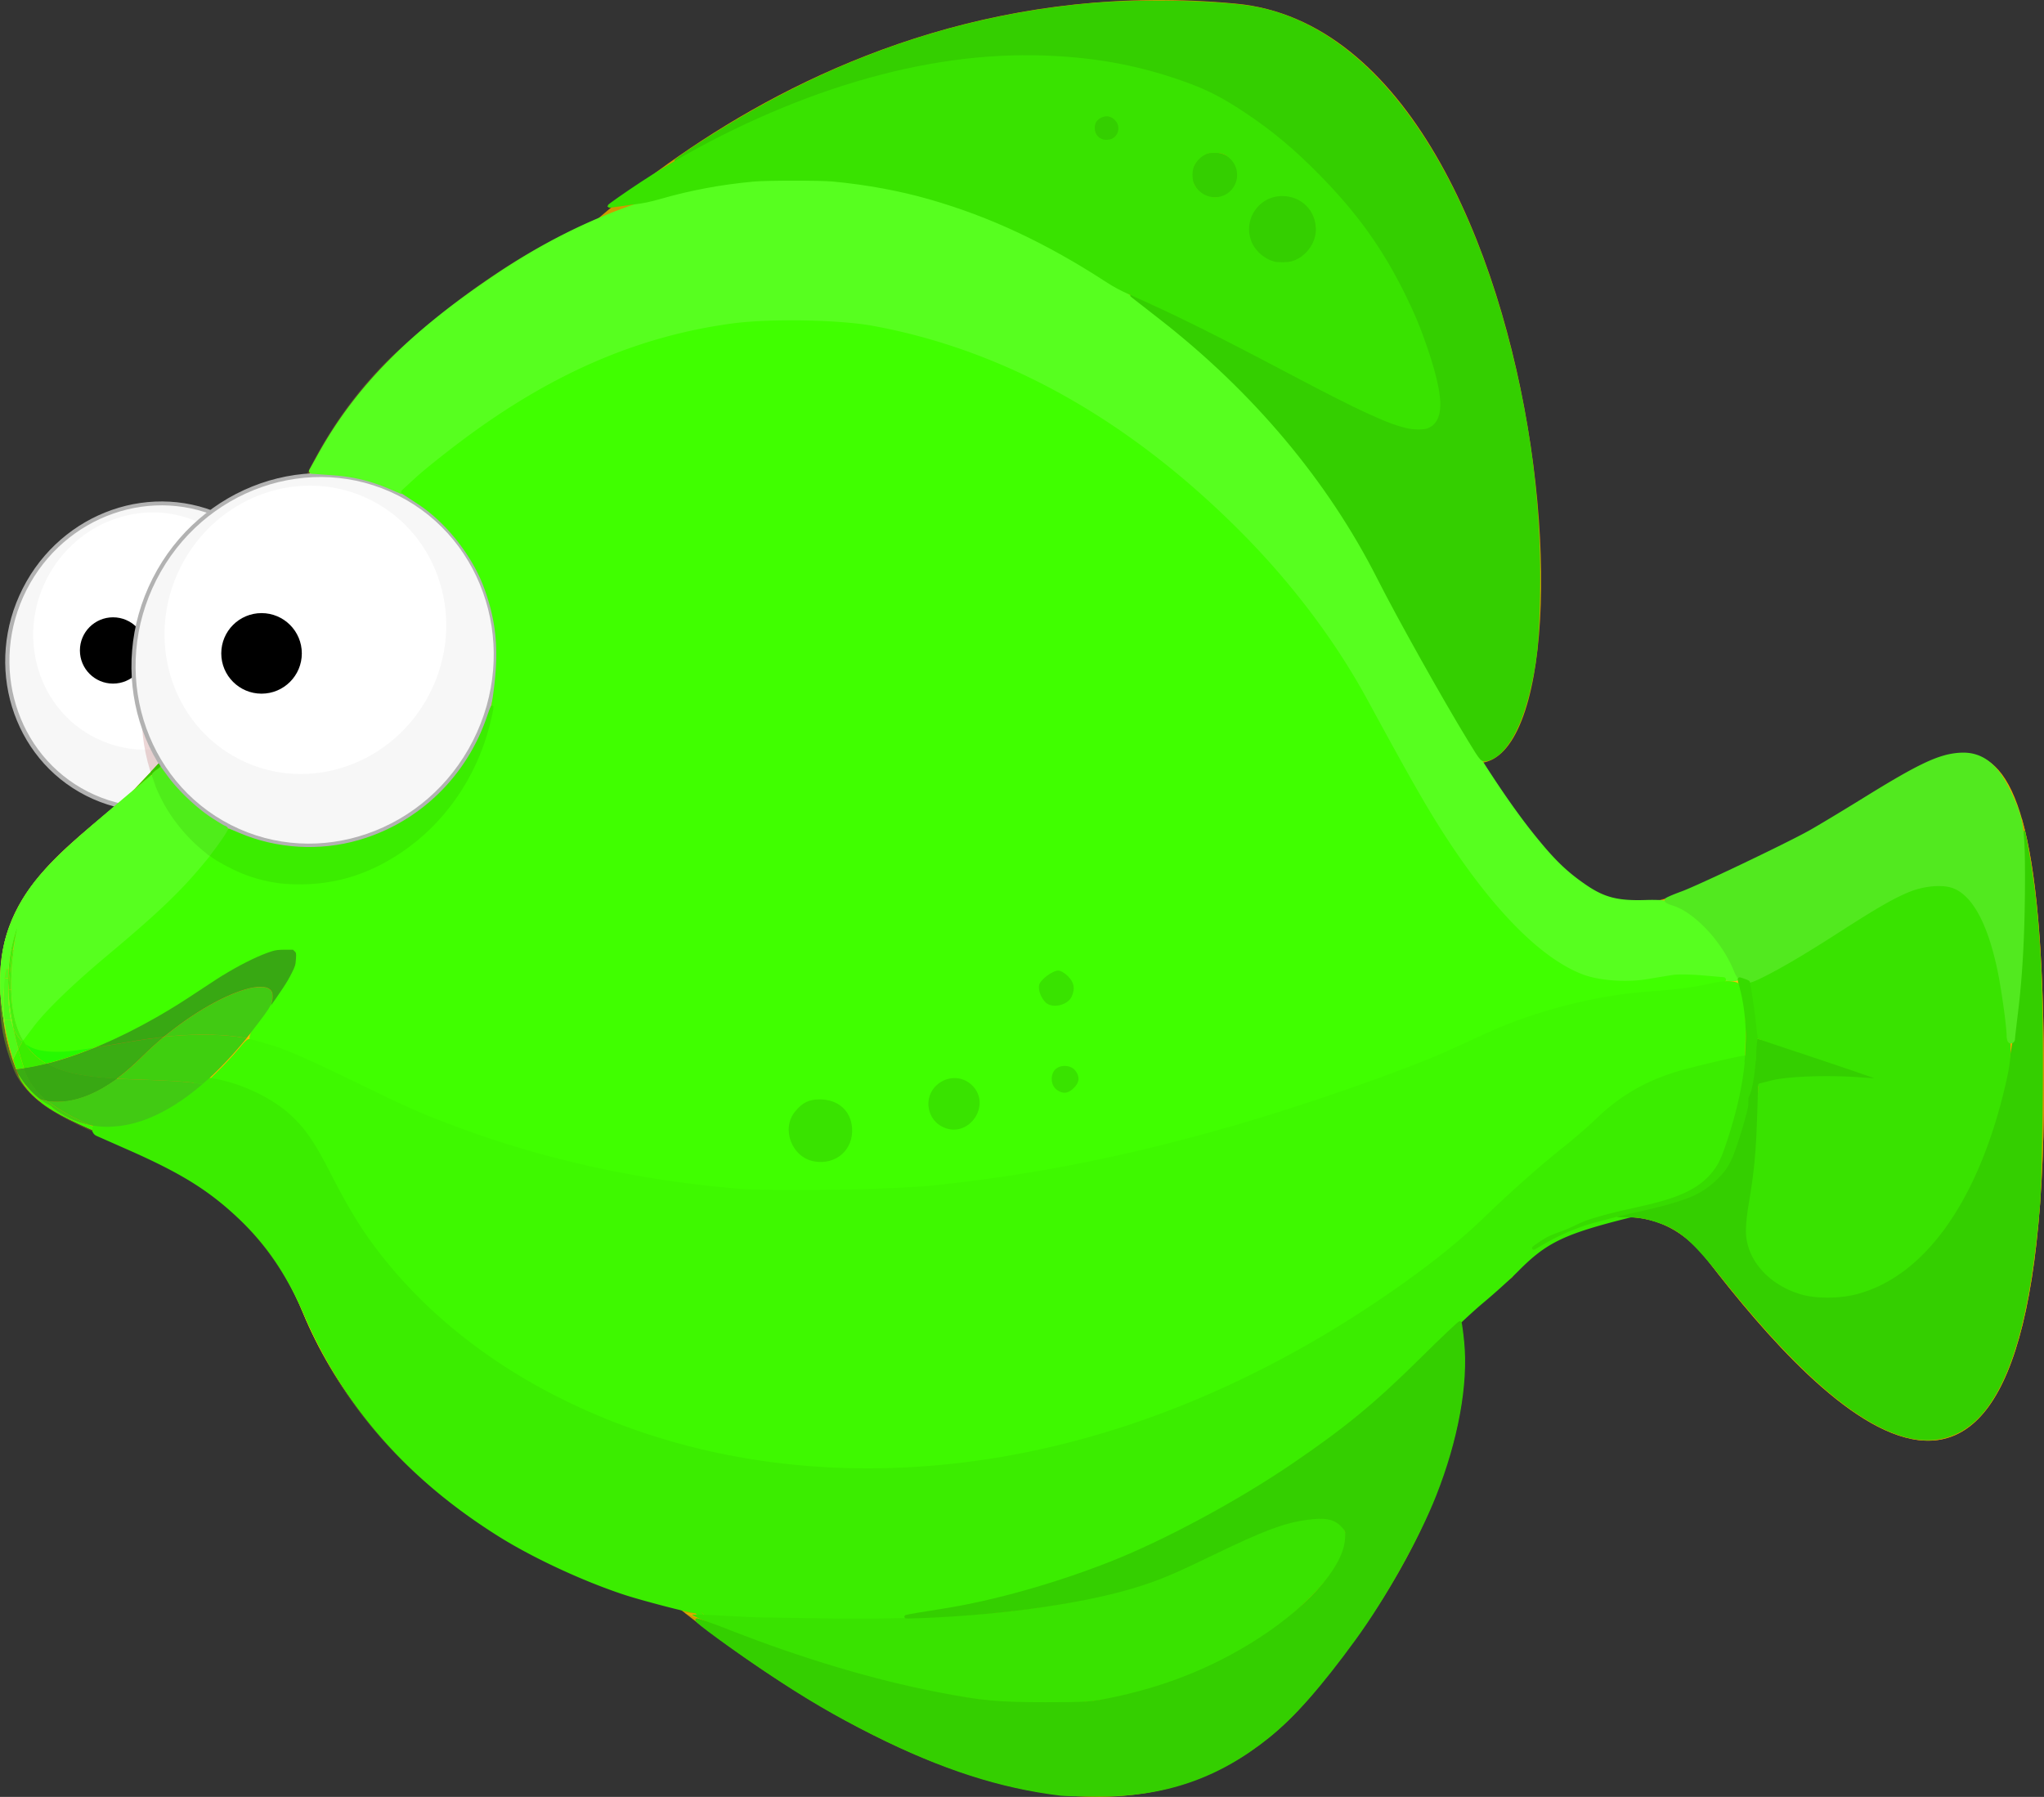 <?xml version="1.0" encoding="UTF-8" standalone="no"?>
<!-- Generator: Adobe Illustrator 12.0.0, SVG Export Plug-In . SVG Version: 6.00 Build 51448)  -->

<svg
   version="1.1"
   id="图层_2"
   width="248.949"
   height="218.864"
   viewBox="0 0 248.949 218.864"
   style="overflow:visible;enable-background:new 0 0 248.949 218.864;"
   xml:space="preserve"
   sodipodi:docname="green_fish"
   inkscape:version="1.2 (56b05e47e7, 2022-06-09, custom)"
   xmlns:inkscape="http://www.inkscape.org/namespaces/inkscape"
   xmlns:sodipodi="http://sodipodi.sourceforge.net/DTD/sodipodi-0.dtd"
   xmlns="http://www.w3.org/2000/svg"
   xmlns:svg="http://www.w3.org/2000/svg"><rect x="0" y="0" width="248.949" height="218.864" fill="#333333" stroke="none"/><defs
   id="defs71" /><sodipodi:namedview
   id="namedview69"
   pagecolor="#ffffff"
   bordercolor="#000000"
   borderopacity="0.25"
   inkscape:showpageshadow="2"
   inkscape:pageopacity="0.0"
   inkscape:pagecheckerboard="0"
   inkscape:deskcolor="#d1d1d1"
   showgrid="false"
   inkscape:zoom="4"
   inkscape:cx="83.125"
   inkscape:cy="80.5"
   inkscape:window-width="1920"
   inkscape:window-height="1013"
   inkscape:window-x="0"
   inkscape:window-y="30"
   inkscape:window-maximized="1"
   inkscape:current-layer="图层_2" />
<path
   style="fill:#E3AA00;"
   d="M150.751,47.214c-21.65-21.394-60.517-42.546-102.198-4.295  c-7.071,6.488-12.514,16.069-14.479,25.113c-6.12,28.164-41.779,37.946-32.113,62.186c3.891,9.756,25.432,6.708,34.915,29.623  c15.281,36.93,76.019,57.477,132.331,8.798c0,0,25-32.976,38.794-15.091c13.794,17.886,40.949,47.481,40.949-21.267  c0-60.104-12.896-37.949-32.294-29.007c-19.396,8.943-22.448,16.737-47.881-30.771C168.774,72.504,162.928,59.248,150.751,47.214z"
   id="path2" />
	<g
   style="opacity:0.21;fill:#f9bb00;fill-opacity:1"
   id="g8">
	<g
   id="g6"
   style="fill:#f9bb00;fill-opacity:1">
		<path
   style="fill:#f9bb00;fill-opacity:1"
   d="M37.188,83.813c1.906-9.044,7.183-18.625,14.036-25.113c40.406-38.251,78.084-17.099,99.071,4.296    c11.805,12.033,17.472,25.289,17.472,25.289c24.654,47.508,27.613,39.715,46.416,30.772c18.804-8.943,31.306-31.098,31.306,29.006    c0,6.795-0.261,12.614-0.737,17.594c2.425-6.734,3.894-17.395,3.894-33.373c0-60.106-12.896-37.95-32.294-29.008    c-19.396,8.944-22.448,16.739-47.881-30.771c0,0-5.847-13.256-18.023-25.29C128.797,25.821,89.93,4.668,48.249,42.919    c-7.07,6.488-12.514,16.068-14.479,25.113c-6.12,28.164-41.779,37.945-32.112,62.186c0.635,1.592,1.747,2.84,3.192,3.919    C8.198,117.649,32.322,106.913,37.188,83.813z"
   id="path4" />
	</g>
</g>
	<path
   style="fill:#CF9B00;"
   d="M61.811,37.697c0,0,33.533-42.467,88.738-37.253c41.43,3.913,46.094,109.657,24.463,90.098  C156.493,73.797,120.805-1.736,61.811,37.697z"
   id="path10" />
	<path
   style="fill:#E3AA00;"
   d="M73.949,25.177c0,0,37.5-29,73-14c0,0,19.5,9,27,32C183.988,73.962,134.949,15.177,73.949,25.177z"
   id="path12" />
	<g
   id="g22">
	<g
   id="g18">
		
			<ellipse
   transform="matrix(0.892 0.453 -0.453 0.892 38.262 0.019)"
   style="fill:#FFFFFF;stroke:#B2B2B2;"
   cx="19.091"
   cy="79.92"
   rx="17.792"
   ry="18.512"
   id="ellipse14" />
		<path
   style="fill:#F7F7F7;"
   d="M27.475,63.415c-8.761-4.45-19.617-0.668-24.247,8.448c-4.63,9.115-1.281,20.113,7.48,24.563    c8.76,4.449,19.616,0.667,24.247-8.448C39.584,78.862,36.236,67.865,27.475,63.415z M11.565,89.848    c-6.892-3.5-9.527-12.152-5.885-19.323c3.642-7.171,12.183-10.147,19.076-6.646c6.892,3.5,9.525,12.153,5.884,19.323    C26.997,90.373,18.456,93.349,11.565,89.848z"
   id="path16" />
	</g>
		<circle
   cx="13.769"
   cy="79.226"
   r="4.037"
   id="circle20" />
</g>
	<path
   style="fill:#CF9B00;"
   d="M246.258,99.733L246.258,99.733c3.309,71.057-36.309,62.944-33.354,48.444s0-28.554,0-28.554  c-7.969-2.97-12.305-6.267-14.046-9.633c-7.551-0.305-14.749-8.84-30.084-37.487c0,0-5.847-13.256-18.023-25.289  c-21.65-21.394-60.517-42.547-102.198-4.295c-7.07,6.488-12.514,16.068-14.479,25.113c-6.12,28.163-41.779,37.945-32.112,62.186  c3.891,9.756,25.432,6.708,34.914,29.623c15.281,36.93,76.02,57.477,132.331,8.798c0,0,25-32.976,38.794-15.091  c13.794,17.886,40.949,47.481,40.949-21.267C248.949,116.069,248.009,105.849,246.258,99.733z"
   id="path24" />
	<path
   style="fill:#CF9B00;"
   d="M69.191,183.991c0,0,58.772,59.951,90.42,22.643s17.815-67.659-1.741-49.419  C138.315,175.456,120.705,192.524,69.191,183.991z"
   id="path26" />
	<path
   style="fill:#FFBF00;"
   d="M168.774,72.503c0,0-5.847-13.256-18.023-25.289c-21.65-21.394-60.517-42.546-102.198-4.295  c-7.071,6.488-12.514,16.068-14.479,25.113C26.272,103.93-8.551,98.167,1.96,130.218c3.273,9.98,25.432,6.708,34.915,29.623  c15.28,36.93,76.019,57.477,132.331,8.798c0,0,6.108-7.055,13.952-13.043c8.626-11.419,23.583-5.317,26.969-15.419  c8.322-23.5-4.853-30.504-8.067-30.504C193.156,111.679,186.247,105.144,168.774,72.503z"
   id="path28" />
	<path
   style="opacity:0.21;fill:#FFFF94;"
   d="M34.076,85.366c1.966-9.045,7.409-18.625,14.48-25.113  c41.685-38.251,80.555-17.098,102.207,4.295c12.178,12.033,18.024,25.289,18.024,25.289c17.474,32.641,26.257,31.014,35.161,29.008  c3.251,0,5.867,0.291,7.973,0.836c-2.229-7.386-7.899-10.007-9.862-10.007c-8.903,2.006-15.813-4.53-33.285-37.17  c0,0-5.847-13.256-18.023-25.289c-21.65-21.394-60.517-42.546-102.198-4.295c-7.071,6.488-12.514,16.068-14.479,25.113  C26.37,103.481-7.68,98.308,1.592,129.039C7.515,115.723,28.271,112.072,34.076,85.366z"
   id="path30" />
	<path
   style="opacity:0.54;fill:#E3AA00;"
   d="M193.915,138.096c-8.305,5.988-14.771,13.043-14.771,13.043  c-59.62,48.679-123.925,28.132-140.103-8.798c-9.998-22.816-43.092,3.503-36.913-29.5c-1.604,4.39-1.641,9.837,0.832,17.377  c3.273,9.98,25.432,6.708,34.915,29.623c15.28,36.93,76.019,57.477,132.331,8.798c0,0,6.108-7.055,13.952-13.043  c8.626-11.419,23.583-5.317,26.969-15.419c1.485-4.193,2.275-7.853,2.57-11.05C207.456,130.688,199.454,131.17,193.915,138.096z"
   id="path32" />
	<path
   style="opacity:0.46;fill:#8B5C29;"
   d="M1.85,130.218c0,0,8.729-0.223,22.951-9.936c7.257-4.957,14.682-7.571,9.794-0.105  c-17.119,26.147-28.5,14.5-28.5,14.5S3.714,133.754,1.85,130.218z"
   id="path34" />
	<g
   id="g42">
	
		<ellipse
   transform="matrix(0.892 0.453 -0.453 0.892 42.443 -8.428)"
   style="opacity:0.16;fill:#8F0000;"
   cx="38.824"
   cy="84.427"
   rx="20.946"
   ry="23.837"
   id="ellipse36" />

		<ellipse
   transform="matrix(0.892 0.453 -0.453 0.892 40.579 -8.636)"
   style="fill:#FFFFFF;stroke:#B2B2B2;"
   cx="38.324"
   cy="80.427"
   rx="21.625"
   ry="22.5"
   id="ellipse38" />
		<path
   style="fill:#F7F7F7;"
   d="M48.514,60.367c-10.647-5.408-23.842-0.812-29.47,10.267s-1.557,24.445,9.091,29.854   c10.647,5.408,23.842,0.812,29.47-10.267S59.162,65.775,48.514,60.367z M29.178,92.495c-8.377-4.255-11.579-14.771-7.152-23.485   c4.427-8.716,14.808-12.333,23.185-8.078c8.375,4.254,11.578,14.771,7.151,23.486C47.934,93.132,37.553,96.749,29.178,92.495z"
   id="path40" />
</g>
	<circle
   cx="31.855"
   cy="79.583"
   r="4.906"
   id="circle44" />
	<path
   style="opacity:0.2;fill:#E3AA00;"
   d="M203.06,120.51c-14.293,0-27.11,7.667-27.11,7.667  c-66.338,26.243-106.667,17.836-136.908,1.333c-21.862-11.931-43.092,13-36.916-16.663c-1.601,4.389-2.747,9.834-0.275,17.371  c3.273,9.98,25.844,7.405,35.328,30.32c15.28,36.93,76.716,56.779,133.028,8.1c0,0,6.108-7.054,13.952-13.042  c8.626-11.419,23.583-5.317,26.969-15.419c3.253-9.186,3.215-15.842,1.777-20.554C210.549,118.41,207.394,120.51,203.06,120.51z"
   id="path46" />
	<path
   style="fill:#E3AA00;"
   d="M83.395,196.448c0,0,43.877,3.911,62.554-6.271c31.673-17.266,18.059,12.059-12,17  C114.116,210.438,83.395,196.448,83.395,196.448z"
   id="path48" />
	<path
   style="fill:#CF9B00;"
   d="M213.83,126.261l16.119,5.416c0,0-18.406-2.229-17.161,2.889S213.83,126.261,213.83,126.261z"
   id="path50" />
	<path
   style="opacity:0.29;fill:#5A3D1C;"
   d="M34.595,120.177c4.888-7.466-2.537-4.852-9.794,0.105  c-14.221,9.713-22.951,9.936-22.951,9.936c0.972,1.845,2.083,2.974,2.925,3.636c1.603,0.54,6.158,1.219,12.422-5.045  c7.865-7.864,18.26-11.457,15.606-6.01C33.393,121.967,33.989,121.102,34.595,120.177z"
   id="path52" />
	<circle
   style="fill:#CF9B00;"
   cx="156.199"
   cy="27.927"
   r="4.25"
   id="circle54" />
	<circle
   style="fill:#CF9B00;"
   cx="134.764"
   cy="15.617"
   r="1.631"
   id="circle56" />
	<circle
   style="fill:#CF9B00;"
   cx="147.953"
   cy="21.318"
   r="2.918"
   id="circle58" />
	<circle
   style="fill:#E3AA00;"
   cx="116.199"
   cy="134.427"
   r="3.25"
   id="circle60" />
	<circle
   style="fill:#E3AA00;"
   cx="129.699"
   cy="131.427"
   r="1.75"
   id="circle62" />
	<circle
   style="opacity:0.47;fill:#E3AA00;"
   cx="128.699"
   cy="120.427"
   r="2.25"
   id="circle64" />
	<circle
   style="fill:#E3AA00;"
   cx="99.949"
   cy="137.677"
   r="4"
   id="circle66" />
<path
   id="path5497"
   style="fill:#57ff1f;fill-opacity:1;stroke-width:0.289"
   sodipodi:type="inkscape:offset"
   inkscape:radius="0.33332109"
   inkscape:original="M 95.292969 22.007812 C 92.236132 22.05957 89.248204 22.275646 87.199219 22.644531 C 77.790761 24.338367 69.209516 27.887064 60.634766 33.628906 C 50.065556 40.706282 43.593751 47.247944 39.027344 55.466797 L 37.96875 57.373047 L 40.494141 57.552734 C 43.096115 57.738613 45.196395 58.241715 47.546875 59.244141 L 48.894531 59.820312 L 51.298828 57.736328 C 61.773607 48.662988 73.043158 42.753838 84.585938 40.283203 C 99.273354 37.139486 115.00208 39.937781 129.58008 48.289062 C 145.40476 57.354529 158.70279 70.80647 166.9043 86.044922 C 172.34013 96.144739 173.76218 98.599467 176.93945 103.36914 C 182.86623 112.26635 189.12516 118.05666 194.07227 119.21875 C 195.88183 119.64381 200.0115 119.57303 202.41406 119.07617 C 204.32987 118.67997 205.11951 118.66273 207.95508 118.95508 C 209.77408 119.14271 211.33282 119.22382 211.41992 119.13672 C 211.95016 118.60648 208.84187 113.64513 207.07812 112.20703 C 204.62995 110.21087 203.59054 109.85803 200.44922 109.95703 C 196.97861 110.0664 195.23317 109.60979 192.86719 107.9707 C 190.53362 106.35408 189.00629 104.85963 186.54102 101.78125 C 182.14569 96.292806 176.52478 87.212227 170.34766 75.621094 C 165.648 66.802342 164.68311 65.117999 162.25977 61.501953 C 158.7551 56.272394 155.30821 52.073091 150.87109 47.628906 C 136.51408 33.249017 120.0767 24.426036 103.80078 22.363281 C 101.47464 22.068473 98.349806 21.956055 95.292969 22.007812 z "
   d="m 95.287,21.674 c -3.069,0.052 -6.064,0.268 -8.146,0.643 -9.454,1.702 -18.084,5.271 -26.691,11.035 -10.596,7.095 -17.118,13.683 -21.713,21.953 l -1.059,1.906 a 0.333,0.333 0 0 0 0.268,0.494 l 2.525,0.18 c 2.572,0.184 4.624,0.676 6.945,1.666 l 1.348,0.576 a 0.333,0.333 0 0 0 0.35,-0.055 l 2.404,-2.084 C 61.957,48.946 73.176,43.067 84.656,40.609 c 14.6,-3.125 30.242,-0.347 44.758,7.969 15.771,9.035 29.028,22.447 37.197,37.625 5.437,10.101 6.87,12.576 10.051,17.352 5.95,8.932 12.208,14.784 17.334,15.988 1.927,0.453 6.016,0.37 8.486,-0.141 1.9,-0.393 2.61,-0.407 5.438,-0.115 0.914,0.094 1.764,0.162 2.4,0.195 0.318,0.017 0.582,0.023 0.781,0.021 0.1,-9.2e-4 0.181,-0.004 0.254,-0.012 0.037,-0.004 0.07,-0.007 0.111,-0.018 0.041,-0.01 0.092,-0.004 0.189,-0.102 0.108,-0.108 0.144,-0.242 0.154,-0.355 0.01,-0.114 -0.003,-0.223 -0.025,-0.338 -0.046,-0.23 -0.138,-0.486 -0.266,-0.779 -0.255,-0.588 -0.655,-1.311 -1.127,-2.064 -0.944,-1.506 -2.15,-3.11 -3.104,-3.887 -2.469,-2.013 -3.681,-2.426 -6.85,-2.326 -3.438,0.108 -5.056,-0.314 -7.383,-1.926 -2.31,-1.601 -3.8,-3.058 -6.256,-6.125 -4.37,-5.457 -9.987,-14.527 -16.158,-26.107 -4.7,-8.82 -5.678,-10.527 -8.105,-14.148 -3.515,-5.245 -6.979,-9.466 -11.43,-13.924 C 136.709,32.971 120.208,24.107 103.842,22.033 101.489,21.735 98.356,21.622 95.287,21.674 Z" /><path
   id="path6964"
   style="fill:#40ff00;fill-opacity:1;stroke-width:0.289"
   sodipodi:type="inkscape:offset"
   inkscape:radius="0.29976061"
   inkscape:original="M 97.898438 39.330078 C 94.715649 39.275927 91.482866 39.391624 89.242188 39.693359 C 77.712175 41.246017 67.198769 45.81264 56.304688 53.998047 C 54.240206 55.549223 51.791045 57.513823 50.863281 58.365234 L 49.177734 59.914062 L 51.052734 61.140625 C 54.56238 63.435851 57.790282 67.52887 59.251953 71.537109 C 60.723059 75.57122 61.057888 78.991699 60.458984 83.878906 C 59.616513 90.753667 57.346097 95.754001 53.001953 100.29688 C 48.303422 105.21034 42.766393 107.69922 36.539062 107.69922 C 33.168245 107.69922 31.085221 107.20382 27.896484 105.64258 L 25.476562 104.45703 L 24.316406 105.86133 C 22.370681 108.21702 18.613791 111.75151 13.037109 116.47266 C 7.6609943 121.02402 5.0509743 123.58786 3.6679688 125.67773 L 2.9101562 126.82617 L 3.5546875 127.34766 C 4.4220755 128.05003 6.7793049 128.297 9.2246094 127.94141 C 11.856459 127.5587 17.670054 124.6887 23.964844 120.66406 C 30.013438 116.79683 32.418458 115.65053 34.503906 115.64453 L 36.091797 115.64062 L 36.068359 116.84375 C 36.041882 118.21534 35.126877 119.87717 32.261719 123.75195 C 30.442315 126.21247 30.281223 126.75586 31.367188 126.75586 C 32.679468 126.75586 36.730733 128.40622 42.589844 131.32812 C 49.957369 135.00226 51.027405 135.47289 57.119141 137.70117 C 67.434767 141.4745 79.005992 143.89603 90.808594 144.75195 C 93.997139 144.98319 105.75995 144.91797 109.43164 144.64844 C 122.16533 143.71367 135.35223 141.27616 149.42188 137.25781 C 160.04364 134.22418 173.66606 129.37201 178.41797 126.92969 C 182.06889 125.05325 186.49889 123.3971 190.85547 122.2793 C 195.00975 121.2134 197.64028 120.82068 202.45117 120.54688 C 204.22294 120.44604 206.62682 120.13023 207.79297 119.8457 L 209.91406 119.32812 L 207.36914 119.10938 C 205.9698 118.98868 204.34551 118.96379 203.75977 119.05469 C 203.17403 119.14561 201.78547 119.37241 200.67383 119.55859 C 198.06221 119.996 194.74989 119.75494 192.69141 118.97852 C 187.38041 116.97533 181.25513 110.69187 175.08203 100.91406 C 173.11652 97.800815 171.16386 94.353576 166.24805 85.322266 C 162.34254 78.147064 156.98874 71.072494 150.73047 64.814453 C 137.1826 51.267087 122.2163 42.910437 106.25586 39.982422 C 104.21395 39.607825 101.08123 39.384229 97.898438 39.330078 z M 128.76758 118.09375 C 129.81558 118.09375 130.94336 119.29111 130.94336 120.4043 C 130.94336 120.96687 130.68113 121.55911 130.23438 122.00586 C 129.56339 122.67684 128.45811 122.8889 127.54492 122.52148 C 127.09937 122.34221 126.32227 120.90058 126.32227 120.25195 C 126.32227 119.50332 127.91919 118.09375 128.76758 118.09375 z M 130.12891 129.69141 C 131.45609 129.99768 132.15641 131.70024 130.75977 132.79883 C 129.91547 133.46296 129.90376 133.46605 129.01367 133.10742 C 127.70876 132.58167 127.47408 130.55323 128.64648 129.92578 C 129.17383 129.64358 129.68651 129.58931 130.12891 129.69141 z M 116.2168 131.23242 C 117.30133 131.23242 117.78194 131.38953 118.36523 131.9375 C 119.86818 133.34945 119.81508 135.50644 118.24023 136.93359 C 115.9412 139.01699 112.11812 136.65571 113.00391 133.69922 C 113.50067 132.04118 114.55387 131.23242 116.2168 131.23242 z M 100.39844 133.75781 C 104.49184 134.15113 105.38034 139.79255 101.59766 141.37305 C 98.773854 142.55291 95.887494 140.60997 95.933594 137.56055 C 95.97023 135.13718 97.875832 133.51542 100.39844 133.75781 z "
   d="m 97.904,39.031 c -3.194,-0.054 -6.433,0.06 -8.701,0.365 -11.583,1.56 -22.153,6.152 -33.078,14.361 -2.071,1.556 -4.513,3.513 -5.465,4.387 l -1.686,1.549 a 0.3,0.3 0 0 0 0.039,0.471 l 1.875,1.227 c 3.443,2.252 6.647,6.314 8.082,10.25 1.457,3.997 1.787,7.344 1.191,12.201 -0.837,6.828 -3.073,11.747 -7.377,16.248 -4.652,4.865 -10.099,7.311 -16.246,7.311 -3.341,0 -5.346,-0.478 -8.51,-2.027 h -0.002 l -2.418,-1.186 a 0.3,0.3 0 0 0 -0.363,0.078 l -1.16,1.404 c -1.919,2.323 -5.671,5.858 -11.242,10.574 -5.382,4.556 -8.009,7.127 -9.426,9.268 l -0.758,1.148 a 0.3,0.3 0 0 0 0.061,0.398 l 0.645,0.521 c 0.524,0.424 1.369,0.652 2.402,0.76 1.033,0.108 2.254,0.08 3.5,-0.102 1.39,-0.202 3.504,-1.026 6.086,-2.301 2.582,-1.275 5.618,-3.004 8.773,-5.021 6.041,-3.862 8.401,-4.967 10.377,-4.973 l 1.283,-0.004 -0.018,0.898 c -0.024,1.243 -0.889,2.87 -3.748,6.736 -0.913,1.235 -1.42,1.966 -1.584,2.518 -0.041,0.138 -0.062,0.27 -0.041,0.408 0.021,0.138 0.1,0.277 0.207,0.365 0.215,0.176 0.467,0.189 0.764,0.189 0.53,0 1.895,0.397 3.793,1.17 1.898,0.773 4.372,1.912 7.297,3.371 7.369,3.675 8.465,4.158 14.559,6.387 10.345,3.784 21.942,6.211 33.771,7.068 3.246,0.235 14.951,0.169 18.666,-0.104 12.757,-0.936 25.964,-3.377 40.051,-7.4 10.638,-3.038 24.235,-7.875 29.051,-10.35 3.627,-1.864 8.04,-3.515 12.375,-4.627 4.142,-1.063 6.738,-1.451 11.539,-1.725 1.792,-0.102 4.186,-0.414 5.395,-0.709 l 2.121,-0.518 a 0.3,0.3 0 0 0 -0.045,-0.59 l -2.545,-0.219 c -1.416,-0.122 -3.005,-0.158 -3.682,-0.053 -0.589,0.091 -1.975,0.32 -3.088,0.506 -2.553,0.428 -5.85,0.18 -7.828,-0.566 -5.189,-1.957 -11.305,-8.192 -17.461,-17.943 -1.96,-3.105 -3.909,-6.544 -8.824,-15.574 C 162.591,77.976 157.221,70.879 150.943,64.602 137.361,51.02 122.338,42.628 106.311,39.688 c -2.075,-0.381 -5.213,-0.602 -8.406,-0.656 z m 30.863,79.361 c 0.41,0 0.892,0.252 1.262,0.645 0.37,0.392 0.615,0.912 0.615,1.367 0,0.469 -0.228,0.994 -0.623,1.389 -0.577,0.577 -1.567,0.772 -2.365,0.451 -0.01,-0.004 -0.135,-0.097 -0.256,-0.248 -0.12,-0.151 -0.251,-0.357 -0.369,-0.576 -0.236,-0.438 -0.41,-0.963 -0.41,-1.168 0,-0.081 0.066,-0.274 0.211,-0.484 0.145,-0.211 0.357,-0.441 0.594,-0.65 0.474,-0.418 1.084,-0.725 1.342,-0.725 z m 0.695,11.568 c 0.213,-0.031 0.413,-0.019 0.598,0.023 0.556,0.128 0.981,0.551 1.117,1.043 0.136,0.492 0.017,1.047 -0.604,1.535 -0.422,0.332 -0.615,0.459 -0.723,0.479 -0.108,0.019 -0.282,-0.032 -0.727,-0.211 -0.534,-0.215 -0.861,-0.753 -0.926,-1.311 -0.064,-0.558 0.128,-1.084 0.588,-1.33 0.235,-0.126 0.462,-0.198 0.676,-0.229 z m -13.246,1.57 c 1.056,0 1.399,0.114 1.943,0.625 1.389,1.305 1.345,3.226 -0.121,4.555 -1.046,0.948 -2.416,0.881 -3.453,0.24 -1.037,-0.641 -1.697,-1.822 -1.295,-3.166 0.236,-0.786 0.591,-1.34 1.064,-1.703 0.474,-0.364 1.078,-0.551 1.861,-0.551 z m -16.707,2.52 c 0.275,-0.024 0.562,-0.023 0.859,0.006 1.913,0.184 3.045,1.569 3.287,3.109 0.243,1.54 -0.407,3.192 -2.174,3.93 -1.324,0.553 -2.638,0.373 -3.625,-0.291 -0.987,-0.664 -1.647,-1.811 -1.625,-3.24 0.017,-1.134 0.465,-2.054 1.195,-2.676 0.548,-0.466 1.258,-0.766 2.082,-0.838 z" /><path
   style="fill:#3ef900;fill-opacity:1;stroke-width:0.204"
   d="m 98.92,179.46 c -18.67,-1.422 -35.69,-8.553 -47.583,-19.937 -5.137,-4.917 -8.963,-10.223 -11.989,-16.627 -1.556,-3.293 -2.492,-4.656 -4.453,-6.488 -1.222,-1.141 -2.053,-1.704 -3.641,-2.465 -1.941,-0.931 -4.812,-1.844 -5.797,-1.844 -0.245,0 -0.445,-0.037 -0.445,-0.083 0,-0.046 0.646,-0.707 1.436,-1.469 0.79,-0.762 1.947,-2 2.572,-2.75 1.041,-1.249 1.182,-1.349 1.678,-1.191 0.298,0.095 1.215,0.364 2.038,0.598 2.024,0.574 4.693,1.74 10.754,4.694 6.53,3.183 7.746,3.716 12.48,5.477 10.459,3.89 22.133,6.442 33.825,7.394 4.641,0.378 18.913,0.14 24.031,-0.4 12.22,-1.29 23.645,-3.571 36.515,-7.29 8.917,-2.577 20.954,-6.796 26.17,-9.173 1.401,-0.639 3.522,-1.606 4.713,-2.15 5.782,-2.64 13.269,-4.554 19.477,-4.979 3.218,-0.22 5.665,-0.533 7.519,-0.961 1.215,-0.28 2.095,-0.372 2.699,-0.282 0.819,0.123 0.914,0.199 1.107,0.888 0.476,1.704 0.634,3.353 0.577,6.055 l -0.06,2.851 -0.715,0.156 c -3.202,0.698 -6.458,1.502 -7.84,1.936 -3.573,1.122 -7.082,3.253 -9.149,5.556 -0.529,0.59 -1.829,1.732 -2.887,2.539 -3.001,2.286 -6.647,5.482 -10.548,9.245 -11.255,10.859 -29.824,21.469 -46.235,26.418 -6.65,2.006 -11.809,3.079 -18.755,3.904 -3.993,0.474 -13.531,0.681 -17.49,0.38 z"
   id="path12072" /><path
   id="path14075"
   style="fill:#3bed00;fill-opacity:1;stroke-width:0.204"
   sodipodi:type="inkscape:offset"
   inkscape:radius="0.92092961"
   inkscape:original="M 212.56641 129.50391 C 212.46127 129.39877 206.42585 130.81879 204.47461 131.4082 C 200.7744 132.5259 197.81288 134.25525 195.08398 136.88867 C 194.12948 137.80977 192.38416 139.33151 191.20508 140.26953 C 188.16061 142.69159 184.83398 145.6345 181.40625 148.94141 C 177.90429 152.31992 173.45221 155.79794 167.82617 159.55078 C 152.19468 169.97775 135.5636 176.55144 119.03125 178.83594 C 103.80729 180.93965 88.957615 179.46314 75.667969 174.52539 C 62.821766 169.7524 52.267638 162.18374 45.003906 152.53516 C 43.123971 150.03799 41.552746 147.44732 39.544922 143.53125 C 37.489115 139.5216 36.504549 138.07661 34.705078 136.42773 C 32.693867 134.58482 29.06411 132.85166 26.080078 132.31055 L 24.851562 132.08789 L 23.144531 133.37305 C 21.299962 134.76152 18.802519 136.12877 17.111328 136.67773 C 16.52861 136.86688 15.171355 137.13225 14.09375 137.26758 L 12.132812 137.51367 L 16.042969 139.24023 C 22.56062 142.11672 26.068752 144.3082 29.744141 147.79688 C 33.18759 151.06538 35.683668 154.74296 37.861328 159.76172 C 42.671745 170.84808 50.277818 179.50617 61.236328 186.36719 C 65.329113 188.92964 71.386354 191.74306 76.300781 193.36328 C 78.423224 194.06303 84.30961 195.59375 84.875 195.59375 C 85.076584 195.59375 85.240234 195.67283 85.240234 195.76953 C 85.240234 195.86623 85.47122 195.90136 85.751953 195.84766 C 86.032686 195.79396 86.261719 195.83743 86.261719 195.94336 C 86.261719 196.04908 86.536168 196.09627 86.873047 196.04688 C 87.209926 195.99742 87.486328 196.04305 87.486328 196.14844 C 87.486328 196.25384 87.785438 196.34461 88.150391 196.34961 C 88.515343 196.355 89.227104 196.41869 89.732422 196.49219 C 91.723733 196.78176 92.187114 196.819 95.244141 196.92773 C 96.984683 196.98964 98.546405 197.07258 98.714844 197.11328 C 99.344187 197.26523 105.86624 196.99295 108.7207 196.69531 C 119.74102 195.54619 130.38477 192.42927 141.18359 187.18945 C 153.45895 181.23318 163.38576 174.22305 172.58984 165.00977 C 175.24836 162.3486 178.57111 159.21542 179.97461 158.04883 C 181.37811 156.88224 183.30903 155.13689 184.26562 154.16992 C 187.80566 150.59144 190.26973 149.40693 198.34961 147.39258 C 204.64951 145.82197 206.36445 145.13164 207.9707 143.52539 C 208.50014 142.99595 209.15886 142.11448 209.43555 141.56641 C 209.99384 140.4606 210.95752 137.56016 211.5957 135.05859 C 212.03285 133.34504 212.68349 129.62099 212.56641 129.50391 z "
   d="m 212.562,128.578 c -0.15,-0.005 -0.592,0.069 -0.445,0.045 -0.202,0.034 -0.461,0.085 -0.773,0.15 -0.624,0.13 -1.454,0.316 -2.342,0.525 -1.776,0.418 -3.762,0.917 -4.793,1.229 -3.822,1.154 -6.94,2.975 -9.764,5.699 -0.916,0.884 -2.669,2.411 -3.814,3.322 -3.073,2.445 -6.418,5.406 -9.863,8.73 -3.449,3.327 -7.859,6.774 -13.453,10.506 -15.529,10.359 -32.032,16.875 -48.41,19.139 -15.086,2.085 -29.78,0.619 -42.916,-4.262 -12.703,-4.72 -23.103,-12.191 -30.248,-21.682 -1.844,-2.45 -3.381,-4.98 -5.375,-8.869 -2.069,-4.036 -3.163,-5.646 -5.037,-7.363 -2.206,-2.021 -5.889,-3.764 -9.084,-4.344 l -1.229,-0.223 a 0.921,0.921 0 0 0 -0.719,0.17 l -1.707,1.285 c -1.758,1.323 -4.246,2.673 -5.764,3.166 -0.424,0.138 -1.823,0.422 -2.848,0.551 l -1.961,0.246 a 0.921,0.921 0 0 0 -0.256,1.756 l 3.91,1.727 c 6.471,2.856 9.835,4.963 13.438,8.383 3.354,3.184 5.765,6.73 7.906,11.664 4.882,11.251 12.641,20.075 23.732,27.02 4.182,2.618 10.262,5.441 15.264,7.09 1.112,0.367 3.109,0.921 4.928,1.395 0.909,0.237 1.77,0.45 2.447,0.607 0.338,0.079 0.631,0.143 0.867,0.189 0.181,0.036 0.312,0.054 0.477,0.066 0.029,0.024 0.04,0.101 0.066,0.117 0.192,0.118 0.332,0.143 0.455,0.162 0.206,0.031 0.379,0.008 0.561,-0.019 0.01,0.007 0.016,0.039 0.025,0.045 0.188,0.112 0.323,0.139 0.449,0.16 0.25,0.043 0.471,0.034 0.715,-0.002 0.004,0.003 0.008,0.019 0.012,0.021 0.16,0.111 0.281,0.151 0.4,0.188 0.238,0.072 0.468,0.098 0.723,0.102 0.276,0.004 1.004,0.068 1.463,0.135 2,0.291 2.55,0.334 5.611,0.443 0.865,0.031 1.687,0.067 2.309,0.1 0.311,0.017 0.573,0.033 0.76,0.047 0.187,0.014 0.423,0.063 0.219,0.014 0.286,0.069 0.422,0.057 0.686,0.065 0.264,0.007 0.589,0.006 0.969,0.002 0.759,-0.009 1.73,-0.039 2.77,-0.082 2.079,-0.087 4.424,-0.228 5.895,-0.381 11.13,-1.161 21.886,-4.313 32.77,-9.594 12.355,-5.995 22.383,-13.075 31.656,-22.357 2.643,-2.645 5.991,-5.797 7.32,-6.902 1.431,-1.19 3.355,-2.926 4.357,-3.939 3.461,-3.499 5.612,-4.527 13.652,-6.531 3.162,-0.788 5.191,-1.358 6.691,-1.961 1.5,-0.603 2.485,-1.278 3.357,-2.15 0.62,-0.62 1.274,-1.475 1.637,-2.193 v -0.002 c 0.658,-1.304 1.58,-4.143 2.23,-6.693 0.231,-0.906 0.501,-2.268 0.707,-3.445 0.103,-0.589 0.19,-1.128 0.244,-1.543 0.027,-0.207 0.047,-0.379 0.057,-0.533 0.005,-0.077 0.008,-0.146 0.004,-0.24 -0.002,-0.047 -0.005,-0.1 -0.023,-0.188 -0.018,-0.088 -0.003,-0.227 -0.26,-0.484 -4.1e-4,-4.2e-4 -0.117,-0.103 -0.168,-0.135 -0.051,-0.031 -0.096,-0.052 -0.135,-0.068 -0.077,-0.032 -0.132,-0.044 -0.176,-0.053 -0.088,-0.018 -0.136,-0.018 -0.176,-0.019 z M 85.34,195.943 c 0,0.354 0.236,0.566 0.416,0.715 -0.027,-0.014 -0.028,-0.003 -0.062,-0.027 -0.138,-0.097 -0.354,-0.382 -0.354,-0.688 z" /><path
   style="fill:#39e300;fill-opacity:1;stroke-width:0.204"
   d="m 123.101,207.439 c -8.015,-0.677 -17.094,-2.763 -27.448,-6.307 -4.718,-1.615 -11.527,-4.288 -11.356,-4.458 0.047,-0.047 1.726,0.004 3.731,0.113 2.004,0.11 3.874,0.202 4.155,0.206 0.281,0.003 4.002,0.061 8.269,0.127 14.773,0.231 26.11,-0.797 35.753,-3.242 3.65,-0.925 6.215,-1.928 11.019,-4.308 6.988,-3.462 10.328,-4.624 13.375,-4.653 1.949,-0.019 2.806,0.408 3.225,1.604 0.247,0.707 0.242,0.953 -0.045,1.93 -0.58,1.978 -1.723,3.624 -4.322,6.226 -2.65,2.653 -4.88,4.332 -8.583,6.467 -4.94,2.847 -11.427,5.111 -17.159,5.989 -2.502,0.383 -7.867,0.537 -10.613,0.306 z"
   id="path15733" /><path
   style="fill:#cf9b00;fill-opacity:1;stroke-width:0.204"
   d="m 127.912,218.354 c -10.401,-1.443 -21.917,-6.402 -34.607,-14.9 -4.037,-2.704 -8.563,-6 -8.426,-6.137 0.048,-0.048 1.688,0.547 3.644,1.322 11.413,4.52 23.187,7.694 32.243,8.694 3.203,0.353 9.351,0.402 11.847,0.095 10.021,-1.236 21.33,-6.631 27.489,-13.116 3.283,-3.456 4.602,-6.456 3.649,-8.298 -0.641,-1.239 -3.104,-1.572 -6.18,-0.834 -2.503,0.6 -4.505,1.42 -10.326,4.228 -5.574,2.689 -8.859,3.91 -13.004,4.833 -6.24,1.389 -14.109,2.334 -22.152,2.659 -2.563,0.104 -2.331,0.028 1.531,-0.504 4.213,-0.58 10.981,-2.225 15.916,-3.869 9.197,-3.064 17.974,-7.419 26.857,-13.327 7.021,-4.67 11.681,-8.458 17.101,-13.903 l 4.289,-4.308 0.197,0.919 c 0.375,1.746 0.25,6.822 -0.237,9.659 -1.758,10.225 -7.349,21.413 -16.33,32.673 -6.711,8.415 -13.124,12.497 -22.037,14.028 -2.753,0.473 -8.374,0.516 -11.464,0.087 z"
   id="path18048" /><path
   id="path18681"
   style="fill:#34cf00;fill-opacity:1;stroke-width:0.204"
   sodipodi:type="inkscape:offset"
   inkscape:radius="0.19349708"
   inkscape:original="M 177.81836 161.10938 C 177.76582 161.05684 175.68018 163.03543 173.18359 165.50586 C 167.54675 171.08365 163.9363 174.05652 157.41406 178.49219 C 150.76187 183.01623 141.8524 187.80572 135.26172 190.40039 C 128.56858 193.0354 121.14323 195.12916 115.04883 196.09961 C 109.38497 197.0015 109.36675 197.00547 112.19141 196.89648 C 122.65993 196.49254 132.82754 194.98715 139.14062 192.9043 C 141.58283 192.09855 143.22195 191.39315 147.78711 189.18164 C 153.72652 186.30439 156.28248 185.34079 159.0332 184.94531 C 161.32538 184.61577 162.51016 184.82462 163.40234 185.7168 C 164.07787 186.39234 164.10062 186.46845 163.99805 187.59961 C 163.6703 191.21415 158.95641 196.35579 152.23047 200.43555 C 147.08888 203.5543 141.62407 205.67461 135.41016 206.96094 C 132.86522 207.48779 132.39839 207.52048 127.29883 207.52148 C 121.54424 207.52309 119.54174 207.33592 114.13086 206.28516 C 106.31822 204.76798 97.647822 202.17921 88.914062 198.75781 C 86.750403 197.91021 84.937016 197.2602 84.884766 197.3125 C 84.745004 197.45226 89.320656 200.79271 93.304688 203.45898 C 98.252328 206.77014 101.68632 208.78349 106.47461 211.18555 C 114.78945 215.3567 121.86716 217.64015 129.23828 218.5293 C 129.57516 218.56998 131.47303 218.61797 133.45508 218.63477 C 141.74337 218.70513 148.24547 216.4941 154.46875 211.48828 C 157.52899 209.02671 160.75503 205.3691 164.94336 199.61719 C 168.60404 194.58992 172.68323 187.30138 174.73438 182.11914 C 177.40902 175.36165 178.6488 168.56369 178.13867 163.46094 C 178.0146 162.21992 177.87086 161.16188 177.81836 161.10938 z "
   d="m 177.797,160.916 c -0.021,0.005 -0.099,0.035 -0.117,0.045 -0.029,0.019 -0.058,0.041 -0.094,0.07 -0.072,0.058 -0.169,0.142 -0.291,0.252 -0.245,0.219 -0.589,0.538 -1.01,0.938 -0.842,0.798 -1.989,1.912 -3.238,3.148 -5.632,5.573 -9.226,8.531 -15.742,12.963 -6.638,4.515 -15.543,9.302 -22.113,11.889 -6.68,2.63 -14.098,4.72 -20.174,5.688 -1.416,0.225 -2.479,0.396 -3.234,0.521 -0.755,0.126 -1.192,0.204 -1.398,0.262 -0.052,0.014 -0.079,0.012 -0.145,0.059 -0.008,0.006 -0.017,0.013 -0.027,0.023 -0.011,0.01 -0.035,0.044 -0.035,0.045 -5.6e-4,9.8e-4 -0.027,0.083 -0.027,0.084 -8e-5,9.3e-4 0.017,0.099 0.018,0.1 2e-4,4.4e-4 0.023,0.037 0.023,0.037 3.2e-4,4.3e-4 0.016,0.018 0.023,0.025 0.015,0.014 0.028,0.023 0.039,0.029 0.023,0.013 0.039,0.018 0.053,0.021 0.055,0.016 0.09,0.017 0.145,0.019 0.054,0.003 0.12,0.004 0.199,0.004 0.315,-8.8e-4 0.843,-0.022 1.549,-0.049 10.482,-0.404 20.657,-1.908 27.002,-4.002 2.45,-0.808 4.103,-1.52 8.67,-3.732 5.935,-2.875 8.466,-3.827 11.189,-4.219 1.136,-0.163 1.987,-0.191 2.648,-0.074 0.662,0.117 1.135,0.37 1.557,0.791 0.336,0.336 0.48,0.499 0.541,0.691 0.061,0.192 0.049,0.473 -0.002,1.037 -0.157,1.732 -1.389,3.901 -3.434,6.131 -2.044,2.23 -4.891,4.525 -8.24,6.557 -5.123,3.107 -10.565,5.22 -16.76,6.502 -2.542,0.526 -2.974,0.556 -8.072,0.557 -5.75,0.002 -7.725,-0.183 -13.131,-1.232 -7.799,-1.514 -16.459,-4.1 -25.184,-7.518 -1.083,-0.424 -2.078,-0.8 -2.811,-1.062 -0.366,-0.131 -0.667,-0.235 -0.883,-0.303 -0.108,-0.034 -0.195,-0.06 -0.262,-0.076 -0.033,-0.008 -0.06,-0.014 -0.09,-0.018 -0.015,-0.002 -0.03,-0.003 -0.055,-0.002 -0.012,6.8e-4 -0.027,0.002 -0.049,0.008 -0.011,0.003 -0.038,0.015 -0.039,0.016 -6.23e-4,3.3e-4 -0.048,0.035 -0.049,0.035 -0.043,0.043 -0.062,0.108 -0.061,0.15 0.001,0.042 0.013,0.068 0.021,0.088 0.018,0.04 0.036,0.061 0.055,0.084 0.038,0.047 0.085,0.094 0.148,0.152 0.126,0.116 0.311,0.27 0.549,0.459 0.475,0.377 1.159,0.891 1.973,1.484 1.627,1.188 3.769,2.691 5.764,4.025 4.952,3.314 8.398,5.335 13.191,7.74 8.329,4.178 15.431,6.469 22.826,7.361 0.202,0.024 0.744,0.045 1.51,0.065 0.766,0.019 1.736,0.035 2.729,0.043 8.324,0.071 14.884,-2.16 21.137,-7.189 3.081,-2.479 6.317,-6.15 10.51,-11.908 3.673,-5.044 7.754,-12.335 9.814,-17.541 2.683,-6.78 3.933,-13.597 3.418,-18.748 -0.062,-0.622 -0.131,-1.199 -0.189,-1.629 -0.029,-0.215 -0.054,-0.393 -0.078,-0.523 -0.012,-0.066 -0.024,-0.118 -0.035,-0.162 -0.006,-0.022 -0.01,-0.042 -0.018,-0.062 -0.008,-0.021 -0.004,-0.039 -0.057,-0.092 -4.1e-4,-4.1e-4 -0.091,-0.053 -0.092,-0.053 -3.3e-4,-8e-5 -0.037,-0.004 -0.037,-0.004 -3.9e-4,-2e-5 -0.021,-7.6e-4 -0.029,0 z" /><path
   id="path19320"
   style="fill:#34cf00;fill-opacity:1;stroke-width:0.204"
   sodipodi:type="inkscape:offset"
   inkscape:radius="0.062545903"
   inkscape:original="M 246.58398 101.22266 C 246.50106 100.91727 246.42783 104.0407 246.42383 108.16406 C 246.41138 119.85777 245.51607 127.59352 243.24023 135.66992 C 239.47523 149.03096 232.0533 157.39163 223.44531 157.9668 C 219.08194 158.25835 215.02656 156.20198 213.4707 152.91211 C 212.58173 151.03238 212.53399 150.15301 213.12695 146.45703 C 213.81483 142.16945 214.06947 139.18534 214.07031 135.4043 L 214.07227 132.28125 L 214.73633 132.00195 C 215.10209 131.84913 215.99746 131.6107 216.72656 131.4707 C 218.20397 131.187 224.40642 131.10079 227.24023 131.32422 L 229.07812 131.46875 L 221.5332 128.92773 C 216.52352 127.24026 213.94316 126.4612 213.85156 126.60938 C 213.7757 126.7321 213.69889 127.67478 213.67969 128.70312 C 213.66053 129.73148 213.50602 131.16816 213.33789 131.89648 C 213.16976 132.6248 212.94872 133.73108 212.8457 134.35547 C 212.56673 136.0463 211.28264 140.13892 210.61719 141.45703 C 209.81275 143.05044 208.08977 144.62124 206.18359 145.50195 C 205.33071 145.896 203.19737 146.56819 201.44141 146.99609 C 196.03433 148.31372 196.38021 148.18098 198.28906 148.20508 C 199.45295 148.21976 200.44712 148.38053 201.55469 148.73047 C 204.54018 149.67377 205.91905 150.83998 209.88281 155.78125 C 219.02995 167.18418 226.2063 173.39033 232.08984 174.98438 C 236.0197 176.04911 239.49679 174.79568 241.98828 171.41602 C 245.29174 166.93493 247.31732 159.17516 248.38672 146.90039 C 248.5139 145.44058 248.66576 139.68101 248.72266 134.10156 C 248.8629 120.34694 248.44042 111.9838 247.24609 104.8418 C 246.96441 103.1574 246.66698 101.52805 246.58398 101.22266 z "
   d="m 246.564,101.141 c -0.023,-0.002 -0.06,0.04 -0.047,0.027 -0.006,0.014 -0.023,0.071 -0.025,0.086 -0.011,0.069 -0.02,0.184 -0.029,0.342 -0.019,0.316 -0.036,0.806 -0.051,1.436 -0.029,1.259 -0.049,3.071 -0.051,5.133 -0.013,11.691 -0.907,19.418 -3.182,27.488 -1.881,6.673 -4.674,12.097 -8.068,15.92 -3.394,3.823 -7.385,6.046 -11.67,6.332 -4.341,0.29 -8.372,-1.759 -9.914,-5.02 -0.443,-0.937 -0.674,-1.614 -0.723,-2.521 -0.049,-0.908 0.088,-2.05 0.385,-3.896 0.688,-4.29 0.943,-7.279 0.943,-11.062 l 0.002,-3.082 0.625,-0.262 c 0.354,-0.148 1.253,-0.39 1.979,-0.529 0.724,-0.139 2.65,-0.233 4.738,-0.262 2.088,-0.029 4.345,0.006 5.758,0.117 l 1.838,0.145 a 0.063,0.063 0 0 0 0.025,-0.121 l -7.545,-2.541 c -2.505,-0.844 -4.403,-1.462 -5.688,-1.85 -0.642,-0.194 -1.129,-0.329 -1.465,-0.408 -0.168,-0.04 -0.297,-0.065 -0.391,-0.076 -0.047,-0.005 -0.085,-0.008 -0.117,-0.006 -0.032,0.003 -0.068,0.004 -0.094,0.047 -0.018,0.029 -0.027,0.059 -0.037,0.102 -0.01,0.042 -0.018,0.094 -0.027,0.156 -0.018,0.124 -0.037,0.288 -0.053,0.479 -0.031,0.381 -0.055,0.873 -0.064,1.389 -0.019,1.023 -0.174,2.463 -0.34,3.182 -0.169,0.73 -0.391,1.836 -0.494,2.463 -0.277,1.676 -1.566,5.783 -2.223,7.084 -0.796,1.576 -2.509,3.141 -4.402,4.016 -0.841,0.389 -2.98,1.063 -4.732,1.49 -1.352,0.329 -2.342,0.569 -3.041,0.742 -0.699,0.173 -1.101,0.279 -1.285,0.35 -0.046,0.018 -0.079,0.031 -0.105,0.051 -0.013,0.01 -0.029,0.022 -0.037,0.049 -0.009,0.027 0.007,0.063 0.023,0.078 0.033,0.03 0.059,0.029 0.096,0.035 0.036,0.006 0.082,0.011 0.137,0.014 0.221,0.012 0.6,0.008 1.076,0.014 1.159,0.015 2.144,0.175 3.246,0.523 1.488,0.47 2.568,0.992 3.775,2.014 1.207,1.022 2.542,2.546 4.523,5.016 9.15,11.407 16.33,17.623 22.24,19.225 3.951,1.07 7.461,-0.196 9.965,-3.592 3.317,-4.499 5.34,-12.268 6.41,-24.547 0.128,-1.47 0.279,-7.225 0.336,-12.805 0.14,-13.756 -0.281,-22.122 -1.477,-29.27 -0.141,-0.843 -0.286,-1.672 -0.406,-2.328 -0.12,-0.656 -0.214,-1.135 -0.258,-1.297 -0.004,-0.013 -0.004,-0.025 -0.021,-0.045 -0.002,-0.003 -0.007,-0.008 -0.008,-0.008 -3.2e-4,-2.7e-4 -0.013,-0.008 -0.014,-0.008 -6.4e-4,-3.2e-4 -0.036,-0.006 -0.037,-0.006 z" /><path
   id="path20288"
   style="fill:#34cf00;fill-opacity:1;stroke-width:0.204"
   sodipodi:type="inkscape:offset"
   inkscape:radius="0.098956317"
   inkscape:original="M 143.5 0.20117188 C 139.67307 0.12443639 135.58683 0.21780185 132.50586 0.50585938 C 115.71183 2.0760265 100.2846 7.6294233 84.978516 17.613281 C 83.430252 18.623183 82.204056 19.489213 82.253906 19.539062 C 82.303757 19.588914 83.064511 19.221849 83.945312 18.722656 C 87.340186 16.798616 93.584244 13.838627 97.029297 12.521484 C 107.13371 8.6582752 115.93124 6.8882825 125.05273 6.8828125 C 132.65258 6.8782516 139.04229 8.0063163 145.26562 10.449219 C 150.12801 12.357889 155.71746 16.361318 160.78516 21.566406 C 166.98858 27.937999 170.95864 34.34873 173.75 42.498047 C 175.35382 47.180387 175.69095 49.960503 174.8125 51.267578 C 173.40112 53.367605 169.911 52.260198 158.02734 45.945312 C 150.63273 42.01587 139.21859 36.345676 138.12109 36.056641 C 137.62343 35.925575 137.62561 35.933411 138.20508 36.386719 C 138.53196 36.642427 139.91006 37.716409 141.26758 38.773438 C 152.70815 47.681588 161.80652 58.525763 167.83594 70.4375 C 170.2833 75.272484 175.80868 85.141415 178.90625 90.210938 C 180.42388 92.694716 180.45566 92.729963 181.07812 92.605469 C 183.10833 92.199428 185.04114 89.103832 186.19922 84.408203 C 187.10026 80.754771 187.35371 78.391719 187.4707 72.546875 C 187.66845 62.667558 186.55693 52.975413 184.08008 42.978516 C 178.14882 19.039229 166.6778 3.544968 152.9375 0.91601562 C 150.89503 0.52522565 147.32693 0.27790736 143.5 0.20117188 z "
   d="m 140.602,0.076 c -2.91,0.007 -5.79,0.116 -8.105,0.332 C 115.686,1.98 100.241,7.54 84.924,17.531 c -0.775,0.505 -1.469,0.974 -1.965,1.324 -0.248,0.175 -0.445,0.32 -0.58,0.426 -0.067,0.053 -0.118,0.096 -0.154,0.131 -0.018,0.017 -0.033,0.031 -0.047,0.051 -0.007,0.01 -0.013,0.019 -0.02,0.041 -0.002,0.005 -0.003,0.012 -0.004,0.02 -7.99e-4,0.007 -8e-5,0.025 0,0.025 8e-5,5.88e-4 0.009,0.031 0.01,0.031 2.35e-4,4.89e-4 0.019,0.029 0.02,0.029 7.79e-4,7.79e-4 0.018,0.015 0.027,0.02 0.009,0.005 0.018,0.008 0.025,0.01 0.015,0.004 0.025,0.004 0.035,0.004 0.02,-1.72e-4 0.037,-0.004 0.055,-0.008 0.036,-0.008 0.077,-0.021 0.125,-0.039 0.097,-0.037 0.224,-0.095 0.379,-0.17 0.309,-0.149 0.722,-0.367 1.164,-0.617 3.387,-1.92 9.634,-4.882 13.07,-6.195 10.096,-3.86 18.88,-5.625 27.988,-5.631 7.59,-0.005 13.964,1.12 20.176,3.559 4.843,1.901 10.426,5.897 15.486,11.094 6.195,6.363 10.154,12.757 12.941,20.895 0.801,2.338 1.283,4.199 1.457,5.631 0.174,1.432 0.035,2.431 -0.383,3.053 -0.34,0.506 -0.791,0.809 -1.479,0.898 -0.688,0.09 -1.615,-0.044 -2.875,-0.443 -2.52,-0.799 -6.362,-2.654 -12.303,-5.811 -3.699,-1.965 -8.403,-4.365 -12.318,-6.311 -1.958,-0.973 -3.718,-1.831 -5.059,-2.465 -0.67,-0.317 -1.237,-0.579 -1.67,-0.77 -0.433,-0.191 -0.726,-0.311 -0.881,-0.352 -0.125,-0.033 -0.218,-0.056 -0.287,-0.068 -0.034,-0.006 -0.06,-0.011 -0.098,-0.006 -0.019,0.003 -0.045,0.006 -0.072,0.035 -0.027,0.029 -0.032,0.08 -0.025,0.105 0.013,0.052 0.033,0.065 0.057,0.09 0.024,0.025 0.056,0.052 0.094,0.084 0.076,0.065 0.185,0.15 0.33,0.264 0.327,0.256 1.705,1.33 3.062,2.387 11.43,8.9 20.519,19.733 26.541,31.631 2.45,4.84 7.974,14.706 11.074,19.779 0.759,1.242 1.141,1.871 1.432,2.191 0.145,0.16 0.275,0.247 0.414,0.277 0.139,0.03 0.273,0.004 0.43,-0.027 1.057,-0.211 2.062,-1.111 2.951,-2.535 0.89,-1.424 1.665,-3.381 2.246,-5.736 0.902,-3.659 1.158,-6.036 1.275,-11.883 0.198,-9.888 -0.916,-19.589 -3.395,-29.594 C 178.24,18.997 166.758,3.459 152.957,0.818 150.901,0.425 147.332,0.178 143.502,0.102 142.544,0.082 141.572,0.074 140.602,0.076 Z" /><path
   style="fill:#34cf00;fill-opacity:1;stroke-width:0.204"
   d="m 154.688,31.836 c -1.429,-0.573 -2.679,-2.326 -2.681,-3.763 -0.004,-2.782 2.495,-4.811 5.142,-4.176 3.701,0.888 4.354,5.911 0.999,7.682 -0.955,0.504 -2.547,0.622 -3.46,0.257 z"
   id="path20290" /><path
   style="fill:#34cf00;fill-opacity:1;stroke-width:0.204"
   d="m 146.434,23.729 c -0.598,-0.371 -1.375,-1.738 -1.367,-2.407 0.009,-0.773 0.775,-2.101 1.399,-2.423 1.352,-0.699 3.172,-0.25 3.914,0.966 0.755,1.238 0.315,3.094 -0.911,3.842 -0.791,0.482 -2.274,0.493 -3.034,0.022 z"
   id="path20292" /><path
   style="fill:#34cf00;fill-opacity:1;stroke-width:0.204"
   d="m 133.644,16.612 c -0.558,-0.709 -0.539,-1.528 0.049,-2.081 0.988,-0.928 2.59,-0.238 2.59,1.116 0,1.369 -1.803,2.028 -2.639,0.965 z"
   id="path20294" /><path
   id="path20365"
   style="fill:#39e300;fill-opacity:1;stroke-width:0.204"
   sodipodi:type="inkscape:offset"
   inkscape:radius="0.24299398"
   inkscape:original="M 236.82812 107.78516 C 235.54248 107.60151 234.04366 107.87446 232.28516 108.59961 C 230.47237 109.34715 228.86094 110.28293 223.92188 113.44922 C 219.67974 116.16873 216.61144 117.97861 214.42773 119.05273 C 213.66975 119.42556 213.05455 119.82514 213.06055 119.94141 C 213.06613 120.05767 213.27245 121.52316 213.51953 123.19727 L 213.96875 126.24219 L 221.89062 128.88867 C 226.24708 130.3443 229.77477 131.57093 229.73047 131.61523 C 229.68615 131.65954 228.28068 131.59213 226.60742 131.46484 C 222.76547 131.17257 217.73083 131.34553 215.80664 131.83594 L 214.37695 132.19922 L 214.24609 136.18164 C 214.10324 140.48937 213.87063 142.88324 213.22461 146.69531 C 212.97625 148.1605 212.84624 149.64051 212.90234 150.37695 C 213.1448 153.56168 215.76383 156.37287 219.48242 157.44141 C 221.1991 157.9347 224.01535 157.92501 225.99023 157.41992 C 234.19969 155.3203 240.70421 146.21645 243.98438 132.23047 C 244.72718 129.06328 244.78207 128.07418 244.40625 124.74805 C 243.54181 117.09746 242.14196 112.21441 240.09375 109.71484 C 239.18764 108.60906 238.11377 107.96881 236.82812 107.78516 z "
   d="m 235.816,107.49 c -1.085,0.034 -2.285,0.333 -3.623,0.885 -1.832,0.755 -3.461,1.702 -8.402,4.869 -4.239,2.717 -7.303,4.524 -9.471,5.59 -0.386,0.19 -0.735,0.386 -0.994,0.555 -0.13,0.084 -0.237,0.162 -0.32,0.234 -0.042,0.036 -0.078,0.07 -0.111,0.113 -0.034,0.043 -0.083,0.092 -0.076,0.217 0.004,0.076 0.017,0.161 0.041,0.342 0.024,0.181 0.058,0.429 0.1,0.725 0.083,0.591 0.197,1.375 0.32,2.213 l 0.449,3.045 a 0.243,0.243 0 0 0 0.164,0.195 l 7.922,2.646 c 2.177,0.728 4.147,1.397 5.566,1.891 0.381,0.133 0.603,0.214 0.898,0.318 -0.498,-0.028 -1.017,-0.057 -1.654,-0.105 -3.865,-0.294 -8.87,-0.135 -10.879,0.377 l -1.43,0.363 a 0.243,0.243 0 0 0 -0.182,0.229 l -0.131,3.982 c -0.143,4.302 -0.375,6.675 -1.02,10.48 -0.251,1.478 -0.384,2.951 -0.324,3.74 0.252,3.306 2.958,6.19 6.756,7.281 1.785,0.513 4.607,0.499 6.635,-0.019 8.343,-2.134 14.879,-11.338 18.17,-25.371 0.745,-3.176 0.804,-4.23 0.428,-7.564 -0.866,-7.668 -2.255,-12.583 -4.367,-15.16 -0.937,-1.143 -2.073,-1.823 -3.418,-2.016 -0.336,-0.048 -0.685,-0.066 -1.047,-0.055 z" /><path
   id="path21402"
   style="fill:#52e91f;fill-opacity:1;stroke-width:0.204"
   sodipodi:type="inkscape:offset"
   inkscape:radius="0.30286917"
   inkscape:original="M 238.77539 91.982422 C 236.26252 92.126824 233.99568 93.191599 226.99219 97.515625 C 224.37026 99.134435 221.42374 100.90486 220.44336 101.44922 C 217.55487 103.05309 206.92975 108.12074 204.91211 108.85742 C 203.88909 109.23095 203.05083 109.5917 203.04883 109.6582 C 203.04707 109.72464 203.3914 109.88218 203.8125 110.00977 C 206.54783 110.83855 209.8963 114.37536 211.4043 118.0293 C 212.08574 119.68046 212.51373 119.78706 214.50586 118.80078 C 216.84249 117.64394 219.5827 116.02687 223.93359 113.23438 C 228.6152 110.22962 230.63511 109.07504 232.54883 108.3125 C 234.25222 107.63377 236.31879 107.42717 237.66016 107.80273 C 240.34119 108.55337 242.40498 112.24156 243.65625 118.51953 C 244.10921 120.79221 244.69727 125.08112 244.69727 126.11719 C 244.69727 126.48681 244.7881 126.78906 244.90039 126.78906 C 245.01266 126.78906 245.10547 126.69463 245.10547 126.57812 C 245.10547 126.46163 245.28603 124.87524 245.50781 123.05469 C 246.05872 118.53225 246.32994 113.20141 246.33008 106.86914 C 246.33022 100.71591 246.15667 99.683358 244.57031 96.400391 C 243.01759 93.187061 241.25131 91.840143 238.77539 91.982422 z "
   d="m 238.758,91.68 c -1.294,0.074 -2.54,0.393 -4.318,1.229 -1.778,0.835 -4.101,2.186 -7.605,4.35 -2.62,1.617 -5.575,3.392 -6.537,3.926 -1.425,0.791 -4.809,2.463 -8.076,4.021 -3.267,1.558 -6.453,3.017 -7.412,3.367 -0.516,0.188 -0.985,0.373 -1.33,0.521 -0.173,0.074 -0.314,0.14 -0.42,0.195 -0.053,0.028 -0.098,0.051 -0.141,0.08 -0.021,0.015 -0.043,0.028 -0.072,0.057 -0.014,0.014 -0.031,0.031 -0.051,0.062 -0.01,0.016 -0.02,0.035 -0.029,0.06 -0.01,0.026 -0.019,0.099 -0.019,0.1 a 0.303,0.303 0 0 0 0,0.002 c -0.004,0.141 0.06,0.203 0.096,0.242 0.036,0.039 0.067,0.061 0.098,0.082 0.062,0.042 0.129,0.075 0.207,0.111 0.157,0.072 0.356,0.146 0.578,0.213 2.572,0.779 5.926,4.274 7.4,7.846 0.174,0.422 0.333,0.756 0.527,1.02 0.194,0.263 0.44,0.459 0.738,0.533 0.596,0.148 1.242,-0.126 2.25,-0.625 2.353,-1.165 5.102,-2.787 9.457,-5.582 4.678,-3.002 6.678,-4.146 8.562,-4.896 1.645,-0.655 3.682,-0.846 4.918,-0.5 1.236,0.346 2.368,1.384 3.352,3.143 0.984,1.758 1.808,4.223 2.43,7.342 0.224,1.125 0.484,2.763 0.688,4.244 0.203,1.481 0.348,2.834 0.348,3.295 0,0.21 0.023,0.4 0.072,0.562 0.025,0.081 0.053,0.156 0.107,0.232 0.054,0.076 0.162,0.18 0.326,0.18 0.282,0 0.508,-0.236 0.508,-0.514 0,0.025 0.003,-0.026 0.008,-0.082 0.005,-0.056 0.011,-0.134 0.021,-0.23 0.02,-0.192 0.05,-0.457 0.086,-0.775 0.073,-0.638 0.174,-1.489 0.285,-2.398 0.553,-4.539 0.824,-9.882 0.824,-16.223 1.4e-4,-6.159 -0.196,-7.302 -1.789,-10.6 -0.789,-1.632 -1.641,-2.816 -2.641,-3.578 -1,-0.762 -2.149,-1.086 -3.445,-1.012 z" /><path
   id="path23697"
   style="fill:#57ff1f;fill-opacity:1;stroke-width:0.204"
   sodipodi:type="inkscape:offset"
   inkscape:radius="0.12766309"
   inkscape:original="M 18.375 94.59375 L 14.291016 98.046875 C 6.2804987 104.82127 3.9401073 107.30923 2.1289062 110.9668 C 0.73196029 113.78783 0.29063557 115.63522 0.20117188 119.03125 C 0.13847299 121.41128 0.15485717 121.60492 0.32617188 120.45898 C 0.84652188 116.9783 1.8375473 112.73403 2.0742188 112.9707 C 2.1125491 113.00903 2.0080629 113.99813 1.8417969 115.16797 C 1.4844625 117.68214 1.441206 121.72962 1.7539062 123.43359 C 1.8761828 124.0999 2.1594678 125.07545 2.3847656 125.60156 L 2.7949219 126.55859 L 3.9785156 124.99023 C 5.5097001 122.96121 8.7427378 119.8337 12.964844 116.29883 C 19.081839 111.1775 21.877769 108.51513 24.648438 105.16797 L 25.408203 104.25 L 23.902344 102.86328 C 21.938342 101.05358 20.531078 99.12812 19.339844 96.623047 L 18.375 94.59375 z "
   d="m 18.402,94.469 a 0.128,0.128 0 0 0 -0.109,0.027 l -4.084,3.453 C 6.196,104.726 3.834,107.234 2.014,110.91 c -1.402,2.831 -1.85,4.711 -1.939,8.117 -0.031,1.19 -0.046,1.82 -0.025,2.051 0.003,0.029 0.005,0.052 0.012,0.078 0.004,0.013 0.005,0.027 0.023,0.053 0.005,0.006 0.019,0.021 0.02,0.021 4.6794e-4,4.4e-4 0.033,0.023 0.033,0.023 4.8319e-4,2.3e-4 0.048,0.012 0.049,0.012 4.9852e-4,3e-5 0.05,-0.006 0.051,-0.006 5.1393e-4,-1.8e-4 0.033,-0.017 0.033,-0.018 5.2941e-4,-3.8e-4 0.016,-0.012 0.021,-0.018 0.01,-0.011 0.015,-0.02 0.02,-0.027 0.009,-0.015 0.013,-0.028 0.018,-0.039 0.008,-0.023 0.015,-0.047 0.021,-0.076 0.027,-0.116 0.061,-0.316 0.104,-0.604 0.26,-1.736 0.637,-3.666 0.979,-5.129 0.171,-0.731 0.333,-1.347 0.465,-1.76 0.008,-0.024 0.012,-0.03 0.02,-0.053 -0.004,0.036 -0.004,0.054 -0.008,0.094 -0.042,0.396 -0.11,0.936 -0.193,1.52 -0.36,2.532 -0.405,6.565 -0.086,8.307 0.125,0.679 0.406,1.652 0.639,2.195 l 0.41,0.957 a 0.128,0.128 0 0 0 0.219,0.025 l 1.184,-1.568 c 1.517,-2.01 4.749,-5.138 8.967,-8.67 6.119,-5.123 8.923,-7.792 11.699,-11.146 l 0.76,-0.918 a 0.128,0.128 0 0 0 -0.012,-0.176 l -1.506,-1.387 c -1.953,-1.8 -3.348,-3.708 -4.533,-6.201 l -0.965,-2.029 a 0.128,0.128 0 0 0 -0.088,-0.07 z" /><path
   style="fill:#39e300;fill-opacity:1;stroke-width:0.204"
   d="m 99.152,141.457 c -2.7,-0.479 -4.038,-3.939 -2.337,-6.043 0.899,-1.112 1.691,-1.507 3.021,-1.507 2.233,0 3.79,1.37 3.942,3.468 0.192,2.661 -1.955,4.557 -4.626,4.083 z"
   id="path23888" /><path
   style="fill:#39e300;fill-opacity:1;stroke-width:0.204"
   d="m 114.937,137.323 c -2.076,-0.904 -2.518,-3.696 -0.821,-5.186 1.29,-1.133 3.126,-1.099 4.304,0.078 2.379,2.379 -0.399,6.451 -3.483,5.107 z"
   id="path23959" /><path
   style="fill:#39e300;fill-opacity:1;stroke-width:0.204"
   d="m 128.654,132.695 c -0.686,-0.54 -0.754,-1.811 -0.13,-2.435 0.624,-0.624 1.895,-0.557 2.435,0.13 0.586,0.745 0.531,1.427 -0.174,2.132 -0.704,0.704 -1.386,0.76 -2.132,0.174 z"
   id="path23961" /><path
   style="fill:#39e300;fill-opacity:1;stroke-width:0.204"
   d="m 127.373,122.118 c -0.581,-0.541 -0.959,-1.558 -0.807,-2.166 0.159,-0.632 1.632,-1.738 2.316,-1.738 0.297,0 0.783,0.283 1.194,0.694 0.753,0.753 0.89,1.51 0.45,2.476 -0.482,1.058 -2.341,1.49 -3.153,0.734 z"
   id="path23963" /><path
   id="path24679"
   style="fill:#3bed00;fill-opacity:1;stroke-width:0.144"
   sodipodi:type="inkscape:offset"
   inkscape:radius="0.1302236"
   inkscape:original="M 59.964844 86.132812 C 59.961343 85.905187 59.79752 86.229973 59.472656 87.199219 C 56.978437 94.640833 51.138607 100.29793 43.738281 102.44336 C 38.943202 103.83351 33.651511 103.51609 29.091797 101.56445 C 28.441631 101.28617 27.889341 101.05859 27.863281 101.05859 C 27.837226 101.05859 27.444445 101.59493 26.990234 102.25 C 26.536022 102.90508 26.031448 103.58639 25.869141 103.76562 C 25.578239 104.08688 25.576729 104.09514 25.851562 104.30664 C 26.455166 104.77114 28.069213 105.64755 29.267578 106.16211 C 31.000111 106.90603 33.062088 107.41115 34.865234 107.53125 C 39.968805 107.87117 44.455908 106.6475 48.796875 103.73242 C 54.012313 100.2301 57.859894 94.707814 59.490234 88.384766 C 59.810879 87.141187 59.968344 86.360438 59.964844 86.132812 z "
   d="m 59.98,85.938 c -0.051,-0.014 -0.096,0.004 -0.119,0.02 -0.047,0.03 -0.058,0.058 -0.078,0.09 -0.02,0.032 -0.041,0.069 -0.062,0.115 -0.087,0.185 -0.208,0.509 -0.371,0.996 -2.481,7.402 -8.289,13.027 -15.648,15.16 -4.765,1.382 -10.028,1.066 -14.559,-0.873 -0.326,-0.139 -0.626,-0.267 -0.85,-0.359 -0.112,-0.046 -0.205,-0.083 -0.271,-0.109 -0.033,-0.013 -0.059,-0.022 -0.08,-0.029 -0.011,-0.004 -0.02,-0.007 -0.029,-0.01 -0.004,-0.001 -0.008,-0.002 -0.014,-0.004 -0.003,-7.2e-4 -0.007,-0.003 -0.012,-0.004 -0.005,-8.2e-4 -0.023,-0.002 -0.023,-0.002 -2.03e-4,0 -0.033,0.006 -0.033,0.006 -2.48e-4,7e-5 -0.021,0.006 -0.021,0.006 -5.85e-4,2.6e-4 -0.016,0.01 -0.021,0.014 -0.01,0.007 -0.016,0.011 -0.021,0.016 -0.01,0.009 -0.017,0.018 -0.025,0.027 -0.017,0.019 -0.038,0.045 -0.062,0.076 -0.049,0.063 -0.116,0.151 -0.195,0.26 -0.159,0.217 -0.372,0.515 -0.6,0.844 -0.453,0.653 -0.967,1.345 -1.109,1.502 -0.073,0.081 -0.129,0.143 -0.172,0.201 -0.043,0.058 -0.081,0.115 -0.084,0.193 -0.003,0.079 0.04,0.148 0.086,0.195 0.045,0.048 0.099,0.089 0.168,0.143 0.63,0.485 2.237,1.352 3.445,1.871 1.747,0.75 3.82,1.26 5.641,1.381 5.129,0.342 9.65,-0.893 14.012,-3.822 5.243,-3.521 9.11,-9.069 10.748,-15.422 0.161,-0.623 0.28,-1.132 0.359,-1.514 0.08,-0.382 0.121,-0.627 0.119,-0.773 -5.61e-4,-0.036 0.001,-0.065 -0.023,-0.115 -0.012,-0.025 -0.041,-0.064 -0.092,-0.078 z" /><path
   id="path26199"
   style="fill:#4fed1a;fill-opacity:1;stroke-width:0.144"
   sodipodi:type="inkscape:offset"
   inkscape:radius="0.12693623"
   inkscape:original="M 19.544922 93.542969 L 19.109375 93.853516 C 18.869549 94.024288 18.643072 94.241094 18.607422 94.333984 C 18.523514 94.552646 19.267464 96.352466 20.013672 97.736328 C 21.129519 99.8057 22.803874 101.84152 24.664062 103.39453 L 25.505859 104.09961 L 25.970703 103.48047 C 26.877331 102.27522 27.646484 101.11532 27.646484 100.95312 C 27.646484 100.86268 27.511661 100.74606 27.345703 100.69336 C 27.179746 100.64069 26.354676 100.13854 25.513672 99.576172 C 23.754906 98.400109 21.582971 96.326744 20.367188 94.666016 L 19.544922 93.542969 z "
   d="M 19.471,93.439 19.035,93.75 c -0.125,0.089 -0.246,0.189 -0.342,0.281 -0.096,0.092 -0.167,0.158 -0.205,0.258 -0.032,0.084 -0.015,0.14 0,0.221 0.015,0.081 0.042,0.178 0.078,0.291 0.071,0.227 0.181,0.518 0.316,0.846 0.271,0.655 0.644,1.454 1.02,2.15 1.125,2.085 2.806,4.131 4.68,5.695 l 0.842,0.705 a 0.127,0.127 0 0 0 0.184,-0.021 l 0.465,-0.619 c 0.455,-0.604 0.874,-1.196 1.182,-1.66 0.154,-0.232 0.281,-0.432 0.369,-0.586 0.044,-0.077 0.078,-0.144 0.104,-0.199 0.025,-0.055 0.047,-0.088 0.047,-0.158 0,-0.108 -0.063,-0.18 -0.133,-0.24 -0.07,-0.06 -0.157,-0.109 -0.256,-0.141 -0.015,-0.005 -0.103,-0.045 -0.215,-0.107 -0.111,-0.062 -0.257,-0.147 -0.422,-0.248 -0.33,-0.201 -0.745,-0.466 -1.164,-0.746 -1.742,-1.165 -3.912,-3.236 -5.115,-4.879 L 19.646,93.469 a 0.127,0.127 0 0 0 -0.176,-0.029 z" /><path
   id="path27358"
   style="fill:#38a813;fill-opacity:1;stroke-width:0.036"
   sodipodi:type="inkscape:offset"
   inkscape:radius="0.05225021"
   inkscape:original="M 5.6894531 129.57422 L 5.0820312 129.71484 C 4.3931578 129.87418 3.6778581 130.01522 3.2402344 130.07812 C 3.0764654 130.10162 2.9414062 130.1359 2.9414062 130.1543 C 2.9414062 130.22969 3.2146003 130.91031 3.3652344 131.21094 C 3.8311604 132.14081 4.6011728 133.09873 5.5078125 133.87695 C 5.7281033 134.06607 5.7636253 134.08559 5.9941406 134.11719 C 6.1311724 134.13589 6.6253033 134.14467 7.0917969 134.13867 C 7.7611389 134.12967 8.0312552 134.11178 8.3730469 134.05078 C 10.10928 133.74107 11.733712 133.04744 13.515625 131.85742 C 13.76376 131.69171 14.013433 131.52021 14.070312 131.47461 L 14.173828 131.39062 L 13.208984 131.32812 C 9.972739 131.11684 7.864972 130.66119 6.1464844 129.80273 L 5.6894531 129.57422 z "
   d="m 5.678,129.523 -0.607,0.141 c -0.688,0.159 -1.403,0.301 -1.838,0.363 -0.083,0.012 -0.16,0.026 -0.217,0.041 -0.028,0.007 -0.051,0.014 -0.07,0.021 -0.01,0.004 -0.018,0.007 -0.027,0.014 -0.005,0.003 -0.01,0.007 -0.016,0.014 -0.003,0.004 -0.008,0.015 -0.008,0.016 -2.605e-4,6.1e-4 -0.006,0.021 -0.006,0.021 0,0.025 0.005,0.042 0.014,0.07 0.008,0.028 0.021,0.061 0.035,0.102 0.028,0.08 0.068,0.182 0.111,0.291 0.088,0.218 0.193,0.464 0.27,0.617 0.47,0.938 1.245,1.899 2.156,2.682 0.221,0.19 0.279,0.222 0.512,0.254 0.076,0.01 0.232,0.016 0.432,0.019 0.2,0.004 0.44,0.005 0.674,0.002 0.67,-0.009 0.946,-0.028 1.291,-0.09 1.744,-0.311 3.376,-1.008 5.162,-2.201 0.249,-0.166 0.493,-0.332 0.559,-0.385 l 0.104,-0.084 a 0.052,0.052 0 0 0 -0.029,-0.094 l -0.965,-0.062 c -3.233,-0.211 -5.333,-0.665 -7.043,-1.52 l -0.457,-0.229 a 0.052,0.052 0 0 0 -0.035,-0.004 z" /><path
   style="fill:#38a813;fill-opacity:1;stroke-width:0.036"
   d="m 11.64,127.579 c 0.01,-0.01 0.278,-0.128 0.596,-0.263 2.199,-0.935 4.554,-2.113 6.84,-3.421 1.731,-0.991 3.124,-1.86 5.269,-3.288 1.749,-1.165 2.547,-1.675 3.429,-2.194 2.016,-1.187 3.905,-2.09 5.313,-2.54 0.498,-0.159 0.835,-0.197 1.753,-0.197 l 0.84,-1.3e-4 0.158,0.145 c 0.243,0.224 0.253,0.268 0.209,0.965 -0.046,0.734 -0.088,0.879 -0.5,1.705 -0.31,0.622 -0.591,1.106 -1.049,1.805 -0.436,0.666 -1.499,2.206 -1.513,2.192 -0.007,-0.007 0.039,-0.158 0.101,-0.335 0.103,-0.291 0.114,-0.365 0.117,-0.756 0.002,-0.397 -0.005,-0.449 -0.09,-0.613 -0.109,-0.212 -0.312,-0.378 -0.601,-0.49 -0.313,-0.122 -1.033,-0.139 -1.616,-0.039 -2.628,0.451 -6.657,2.608 -10.313,5.521 -0.458,0.365 -0.682,0.521 -0.763,0.531 -0.062,0.008 -0.276,0.032 -0.474,0.053 -0.55,0.06 -1.864,0.243 -2.725,0.38 -0.603,0.096 -2.708,0.45 -3.218,0.541 -0.271,0.049 -0.742,0.13 -1.047,0.181 -0.304,0.051 -0.594,0.102 -0.644,0.113 -0.05,0.012 -0.082,0.013 -0.072,0.004 z"
   id="path28326" /><path
   id="path28397"
   style="fill:#3aad13;fill-opacity:1;stroke-width:0.036"
   sodipodi:type="inkscape:offset"
   inkscape:radius="0"
   inkscape:original="M 19.855469 126.33398 C 19.835189 126.3137 18.702442 126.45145 17.703125 126.5957 C 16.733825 126.73561 15.429333 126.95083 13.201172 127.33594 C 12.402042 127.47406 11.712512 127.58594 11.669922 127.58594 C 11.627328 127.58594 11.388742 127.66973 11.138672 127.77148 C 9.6220913 128.38851 7.4018719 129.13334 6.0898438 129.4668 C 5.906224 129.51345 5.7558594 129.56222 5.7558594 129.57422 C 5.7558594 129.60173 6.5060681 129.95881 6.9121094 130.125 C 8.4617274 130.75925 10.398587 131.11909 13.349609 131.32031 C 13.784135 131.34991 14.148303 131.38258 14.158203 131.39258 C 14.168077 131.40245 14.347919 131.27712 14.558594 131.11523 C 15.409 130.46176 16.182374 129.77782 17.306641 128.68359 C 18.209968 127.8044 18.741639 127.31411 19.416016 126.73633 C 19.665223 126.52282 19.862869 126.34098 19.855469 126.33398 z "
   d="m 19.855,126.334 c -0.02,-0.02 -1.153,0.117 -2.152,0.262 -0.969,0.14 -2.274,0.355 -4.502,0.74 -0.799,0.138 -1.489,0.25 -1.531,0.25 -0.043,0 -0.281,0.084 -0.531,0.186 -1.517,0.617 -3.737,1.362 -5.049,1.695 -0.184,0.047 -0.334,0.095 -0.334,0.107 0,0.028 0.75,0.385 1.156,0.551 1.55,0.634 3.486,0.994 6.437,1.195 0.435,0.03 0.799,0.062 0.809,0.072 0.01,0.01 0.19,-0.115 0.4,-0.277 0.85,-0.653 1.624,-1.337 2.748,-2.432 0.903,-0.879 1.435,-1.369 2.109,-1.947 0.249,-0.214 0.447,-0.395 0.439,-0.402 z" /><path
   style="fill:#3aad13;fill-opacity:1;stroke-width:0.036"
   d="m 5.45,134.022 c -0.554,-0.126 -0.639,-0.164 -0.952,-0.426 -0.905,-0.755 -2.114,-2.296 -2.417,-3.079 l -0.108,-0.278 0.385,-0.043 c 0.212,-0.024 0.428,-0.051 0.48,-0.061 0.084,-0.016 0.097,-0.005 0.114,0.098 0.028,0.171 0.381,0.977 0.587,1.338 0.395,0.694 1.294,1.76 1.94,2.301 0.211,0.177 0.206,0.204 -0.029,0.15 z"
   id="path29089" /><path
   style="fill:#41ca13;fill-opacity:1;stroke-width:0.036"
   d="m 29.83,126.392 c -0.283,-0.055 -1.582,-0.21 -2.238,-0.266 -0.347,-0.03 -1.125,-0.073 -1.729,-0.096 -1.535,-0.058 -3.599,0.019 -5.363,0.201 -0.258,0.027 -0.473,0.045 -0.477,0.041 -0.004,-0.004 0.247,-0.211 0.559,-0.46 3.51,-2.799 7.345,-4.894 10.042,-5.483 0.441,-0.096 1.362,-0.136 1.655,-0.07 0.379,0.084 0.685,0.29 0.826,0.555 0.041,0.077 0.065,0.231 0.075,0.481 0.013,0.314 0.002,0.414 -0.077,0.687 -0.188,0.656 -0.36,0.931 -1.66,2.645 -0.655,0.865 -1.403,1.806 -1.43,1.801 -0.012,-0.002 -0.094,-0.018 -0.184,-0.036 z"
   id="path29590" /><path
   style="fill:#41ca13;fill-opacity:1;stroke-width:0.036"
   d="m 12.596,137.234 c -0.369,-0.013 -0.916,-0.072 -1.353,-0.145 -0.302,-0.05 -0.438,-0.102 -1.135,-0.432 -1.284,-0.607 -2.37,-1.206 -3.25,-1.792 -0.435,-0.289 -1.028,-0.721 -1.013,-0.738 0.004,-0.005 0.129,0.007 0.276,0.026 0.401,0.052 1.292,0.044 1.809,-0.017 1.965,-0.23 3.961,-1.081 6.134,-2.616 l 0.168,-0.118 1.096,0.041 c 0.603,0.022 1.599,0.057 2.214,0.077 3.139,0.103 4.691,0.201 6.334,0.397 0.328,0.039 0.643,0.081 0.702,0.093 l 0.106,0.022 -0.124,0.105 c -1.78,1.505 -3.326,2.559 -4.997,3.406 -1.66,0.842 -3.159,1.338 -4.748,1.57 -0.465,0.068 -1.58,0.151 -1.821,0.136 -0.06,-0.004 -0.238,-0.011 -0.397,-0.017 z"
   id="path30627" /><path
   style="fill:#3fcf0f;fill-opacity:1;stroke-width:0.018"
   d="m 24.669,132.016 c -0.029,-0.011 -0.689,-0.095 -1.119,-0.143 -1.619,-0.181 -2.888,-0.254 -6.812,-0.389 -1.897,-0.065 -2.476,-0.088 -2.485,-0.096 -0.004,-0.004 0.085,-0.076 0.198,-0.16 0.812,-0.61 1.681,-1.365 2.539,-2.207 1.201,-1.178 1.846,-1.771 2.729,-2.513 l 0.26,-0.219 0.292,-0.028 c 0.998,-0.095 1.327,-0.122 2.007,-0.162 0.949,-0.056 1.462,-0.071 2.445,-0.072 1.515,-6.3e-4 2.611,0.062 4.069,0.234 0.395,0.046 1.08,0.143 1.187,0.166 l 0.059,0.013 -0.397,0.476 c -0.997,1.197 -1.903,2.193 -2.924,3.215 -0.583,0.584 -0.805,0.799 -1.182,1.148 -0.311,0.287 -0.828,0.746 -0.839,0.745 -0.005,-7.8e-4 -0.017,-0.004 -0.027,-0.008 z"
   id="path30974" /><path
   style="fill:#26f900;fill-opacity:1;stroke-width:0.018"
   d="m 5.558,129.495 c -0.714,-0.441 -1.273,-0.894 -1.748,-1.418 -0.278,-0.306 -0.694,-0.843 -0.671,-0.866 0.004,-0.004 0.056,0.025 0.114,0.065 0.153,0.104 0.525,0.296 0.735,0.379 0.864,0.342 1.836,0.474 3.293,0.448 0.777,-0.014 1.284,-0.057 2.075,-0.175 0.194,-0.029 0.502,-0.074 0.686,-0.099 0.184,-0.026 0.564,-0.083 0.846,-0.127 0.282,-0.044 0.515,-0.078 0.519,-0.074 0.009,0.009 -0.838,0.344 -1.392,0.551 -1.154,0.432 -2.334,0.819 -3.438,1.128 -0.37,0.104 -0.91,0.247 -0.922,0.245 -0.004,-6.9e-4 -0.048,-0.026 -0.098,-0.057 z"
   id="path32151" /><path
   style="fill:#3bed00;fill-opacity:1;stroke-width:0.009"
   d="m 2.894,130.011 c -0.25,-0.785 -0.46,-1.484 -0.625,-2.084 l -0.046,-0.169 0.061,-0.111 c 0.142,-0.26 0.369,-0.648 0.484,-0.83 l 0.05,-0.079 0.074,0.124 c 0.201,0.335 0.486,0.729 0.763,1.052 0.157,0.183 0.487,0.52 0.671,0.684 0.267,0.238 0.526,0.44 0.815,0.635 0.177,0.12 0.44,0.286 0.49,0.31 l 0.031,0.015 -0.084,0.02 c -0.822,0.201 -1.49,0.341 -2.141,0.449 -0.185,0.031 -0.493,0.078 -0.507,0.077 -0.004,-1e-4 -0.02,-0.042 -0.037,-0.092 z"
   id="path32291" /><path
   style="fill:#3ef900;fill-opacity:1;stroke-width:0.009"
   d="m 1.958,130.199 c -0.002,-0.005 -0.027,-0.085 -0.057,-0.176 -0.063,-0.192 -0.185,-0.58 -0.258,-0.818 l -0.05,-0.164 0.101,-0.22 c 0.101,-0.221 0.389,-0.802 0.479,-0.967 l 0.048,-0.088 0.03,0.111 c 0.06,0.221 0.236,0.83 0.321,1.112 0.107,0.353 0.323,1.046 0.345,1.102 0.006,0.015 -0.008,0.018 -0.214,0.043 -0.407,0.05 -0.74,0.079 -0.745,0.064 z"
   id="path33811" /><path
   style="fill:#3ffa00;fill-opacity:0.208;stroke-width:0.009"
   d="M 2.858,132.25 C 2.472,131.77 2.144,131.255 1.889,130.731 1.587,130.107 1.132,128.847 0.836,127.812 0.38,126.22 0.129,124.759 0.035,123.161 0.019,122.875 0.008,121.948 0.018,121.647 l 0.007,-0.205 h 0.024 0.024 l 0.016,0.196 c 0.052,0.632 0.153,1.452 0.268,2.171 0.025,0.153 0.055,0.371 0.067,0.483 0.145,1.294 0.422,2.606 0.834,3.952 0.039,0.127 0.088,0.294 0.109,0.371 0.14,0.521 0.38,1.311 0.528,1.74 0.223,0.649 0.572,1.316 0.992,1.899 0.039,0.054 0.068,0.1 0.066,0.102 -0.002,0.002 -0.045,-0.045 -0.094,-0.107 z"
   id="path34158" /><path
   style="fill:#51f919;fill-opacity:1;stroke-width:0.004"
   d="m 1.59,129.027 c -0.004,-0.01 -0.064,-0.212 -0.111,-0.373 -0.241,-0.823 -0.465,-1.675 -0.647,-2.467 -0.049,-0.212 -0.047,-0.205 -0.074,-0.368 -0.079,-0.476 -0.14,-0.919 -0.189,-1.362 -0.011,-0.098 -0.02,-0.183 -0.021,-0.188 l -0.001,-0.011 0.395,8e-5 0.395,9e-5 0.019,0.077 c 0.038,0.154 0.094,0.35 0.143,0.503 0.024,0.075 0.082,0.24 0.091,0.262 0.003,0.006 0.008,0.028 0.012,0.047 0.036,0.194 0.159,0.761 0.245,1.131 0.1,0.43 0.265,1.083 0.357,1.419 l 0.017,0.062 -0.078,0.147 c -0.163,0.308 -0.374,0.738 -0.512,1.045 -0.019,0.043 -0.036,0.079 -0.037,0.08 -8.962e-4,8.9e-4 -0.003,-8.2e-4 -0.004,-0.004 z"
   id="path37748" /><path
   style="fill:#45ed0b;fill-opacity:1;stroke-width:0.004"
   d="m 2.221,127.754 c -4.73e-5,-0.001 -0.019,-0.071 -0.041,-0.156 -0.181,-0.675 -0.343,-1.35 -0.484,-2.008 -0.07,-0.33 -0.1,-0.477 -0.089,-0.449 0.003,0.007 0.044,0.111 0.062,0.154 0.051,0.127 0.171,0.379 0.232,0.49 0.011,0.02 0.026,0.047 0.032,0.059 0.02,0.036 0.093,0.161 0.11,0.188 0.094,0.147 0.132,0.202 0.207,0.303 0.133,0.178 0.289,0.355 0.427,0.487 0.028,0.027 0.051,0.05 0.051,0.051 1.17e-5,10e-4 -0.02,0.036 -0.045,0.078 -0.128,0.213 -0.263,0.447 -0.376,0.652 -0.075,0.137 -0.086,0.155 -0.086,0.152 z"
   id="path39613" /><path
   style="fill:#47f00e;fill-opacity:1;stroke-width:0.006"
   d="m 2.645,126.783 c -0.409,-0.404 -0.746,-0.925 -0.993,-1.537 -0.024,-0.059 -0.045,-0.109 -0.047,-0.11 -0.002,-0.002 -0.01,-0.036 -0.018,-0.077 -0.008,-0.041 -0.028,-0.147 -0.045,-0.235 -0.227,-1.178 -0.39,-2.389 -0.47,-3.48 -0.02,-0.28 -0.03,-0.453 -0.028,-0.482 0.002,-0.022 0.001,-0.028 -0.002,-0.018 -0.005,0.013 -0.005,0.013 -0.005,-0.004 -3.029e-4,-0.01 0.002,-0.018 0.004,-0.019 0.004,-0.002 0.012,-0.168 0.012,-0.249 l 2.61e-5,-0.021 H 1.212 1.372 l 7.278e-4,0.068 c 4.003e-4,0.037 0.003,0.136 0.006,0.22 0.062,1.704 0.319,3.191 0.766,4.428 0.19,0.525 0.395,0.975 0.659,1.442 l 0.013,0.022 -0.041,0.067 c -0.023,0.037 -0.043,0.067 -0.045,0.067 -0.002,9e-5 -0.041,-0.036 -0.086,-0.081 z"
   id="path41616" /><path
   style="fill:#47f00e;fill-opacity:1;stroke-width:0.006"
   d="m 1.055,120.483 c 0.002,-0.034 0.006,-0.118 0.009,-0.186 0.003,-0.068 0.007,-0.145 0.008,-0.171 0.001,-0.026 0.004,-0.072 0.005,-0.102 0.007,-0.132 0.009,-0.173 0.011,-0.199 0.001,-0.015 0.005,-0.067 0.008,-0.116 0.012,-0.183 0.047,-0.623 0.064,-0.795 0.001,-0.015 0.006,-0.067 0.011,-0.116 0.005,-0.049 0.012,-0.123 0.016,-0.166 0.021,-0.199 0.037,-0.35 0.039,-0.367 0.001,-0.011 0.005,-0.042 0.008,-0.069 0.003,-0.027 0.007,-0.06 0.008,-0.072 0.011,-0.095 0.049,-0.415 0.056,-0.464 0.004,-0.033 0.009,-0.072 0.011,-0.086 0.004,-0.031 0.013,-0.107 0.017,-0.133 0.002,-0.011 0.007,-0.047 0.011,-0.08 0.062,-0.454 0.103,-0.74 0.165,-1.135 0.016,-0.105 0.031,-0.198 0.032,-0.207 0.008,-0.051 0.038,-0.233 0.045,-0.273 0.005,-0.026 0.008,-0.049 0.008,-0.051 4.1e-6,-0.002 0.019,-0.004 0.042,-0.004 0.04,0 0.041,3.9e-4 0.039,0.012 -0.013,0.055 -0.105,0.853 -0.143,1.244 -0.116,1.176 -0.166,2.173 -0.16,3.2 l 0.002,0.399 H 1.21 1.052 Z"
   id="path42791" /><path
   style="fill:#43ed0b;fill-opacity:1;stroke-width:0.006"
   d="m 1.034,120.738 c -0.038,-0.743 -0.041,-1.554 -0.006,-2.279 0.044,-0.928 0.144,-1.805 0.307,-2.7 l 0.013,-0.07 h 0.119 0.119 l -0.026,0.159 c -0.254,1.536 -0.435,3.112 -0.491,4.285 -0.006,0.128 -0.012,0.252 -0.014,0.276 -0.002,0.024 -0.004,0.105 -0.006,0.18 -0.002,0.074 -0.005,0.156 -0.007,0.182 l -0.004,0.047 z"
   id="path44104" /><path
   style="fill:#51f919;fill-opacity:1;stroke-width:0.006"
   d="m 0.539,124.187 c -0.056,-0.588 -0.086,-1.017 -0.106,-1.545 -0.025,-0.664 -0.017,-1.498 0.022,-2.177 0.024,-0.413 0.07,-0.956 0.108,-1.265 0.004,-0.036 0.008,-0.067 0.008,-0.068 0,-8.5e-4 0.097,-0.002 0.215,-0.002 h 0.215 l -0.001,0.316 c -0.002,0.46 0.01,0.923 0.034,1.349 0.006,0.106 0.008,0.254 0.008,0.514 -5.502e-4,0.617 0.021,1.094 0.075,1.616 0.044,0.436 0.117,0.891 0.199,1.244 0.011,0.045 0.019,0.084 0.019,0.085 0,0.001 -0.177,0.002 -0.394,0.002 H 0.546 Z"
   id="path45259" /><path
   style="fill:#45ed0b;fill-opacity:1;stroke-width:0.004"
   d="m 1.47,115.688 c -0.111,-9.5e-4 -0.12,-0.002 -0.12,-0.008 4.92e-5,-0.01 0.067,-0.34 0.096,-0.474 0.142,-0.652 0.303,-1.242 0.514,-1.878 l 0.059,-0.177 h 0.022 0.022 l -0.075,0.376 c -0.081,0.409 -0.119,0.601 -0.158,0.812 -0.009,0.048 -0.021,0.114 -0.028,0.146 -0.006,0.032 -0.017,0.088 -0.023,0.125 -0.006,0.036 -0.017,0.095 -0.024,0.129 -0.006,0.034 -0.02,0.107 -0.029,0.162 -0.01,0.055 -0.02,0.114 -0.023,0.131 -0.01,0.054 -0.083,0.474 -0.103,0.594 l -0.01,0.062 z"
   id="path46296" /><path
   style="fill:#000000;fill-opacity:0;stroke-width:0.004"
   d="m 1.592,115.688 c 0,-0.003 0.069,-0.402 0.098,-0.567 0.095,-0.541 0.159,-0.879 0.297,-1.576 0.08,-0.404 0.078,-0.394 0.08,-0.391 8.714e-4,8.8e-4 -0.008,0.055 -0.02,0.12 -0.132,0.733 -0.264,1.565 -0.352,2.226 -0.012,0.089 -0.023,0.168 -0.024,0.176 l -0.002,0.014 H 1.631 c -0.021,0 -0.039,-5.8e-4 -0.039,-0.001 z"
   id="path49334" /><path
   style="fill:#57ff1f;fill-opacity:1;stroke-width:0.004"
   d="m 0.058,117.987 c 0.081,-1.108 0.226,-2.083 0.459,-3.081 0.156,-0.668 0.38,-1.422 0.599,-2.018 l 0.017,-0.047 0.077,-10e-4 0.077,-0.001 -0.008,0.021 c -0.005,0.011 -0.034,0.089 -0.066,0.173 -0.537,1.421 -0.817,2.76 -0.943,4.498 -0.012,0.16 -0.024,0.359 -0.028,0.437 l -0.003,0.056 H 0.147 0.056 Z"
   id="path49454" /><path
   style="fill:#57ff1f;fill-opacity:1;stroke-width:0.004"
   d="m 0.744,118.019 c 0,-0.012 0.119,-0.62 0.183,-0.94 0.113,-0.56 0.256,-1.225 0.295,-1.376 0.114,-0.437 0.276,-0.993 0.442,-1.51 0.053,-0.165 0.22,-0.668 0.23,-0.69 0.013,-0.029 0.005,8.6e-4 -0.022,0.084 -0.143,0.448 -0.291,0.997 -0.4,1.483 -0.112,0.498 -0.19,0.926 -0.272,1.488 -0.044,0.3 -0.093,0.732 -0.123,1.082 -0.009,0.104 -0.029,0.366 -0.029,0.378 -2.43e-5,0.004 -0.033,0.005 -0.152,0.005 -0.109,0 -0.152,-0.001 -0.152,-0.004 z"
   id="path51043" /><path
   style="fill:#57ff1f;fill-opacity:1;stroke-width:0.004"
   d="m 1.439,118.005 c 0,-0.021 0.023,-0.332 0.037,-0.498 0.111,-1.319 0.298,-2.693 0.576,-4.251 0.011,-0.064 0.021,-0.115 0.022,-0.115 8.145e-4,8.2e-4 -0.001,0.04 -0.005,0.087 -0.028,0.382 -0.108,1.057 -0.221,1.863 -0.062,0.442 -0.099,0.755 -0.139,1.176 -0.048,0.502 -0.095,1.181 -0.119,1.691 l -0.003,0.062 -0.075,10e-4 -0.075,0.001 z"
   id="path51045" /><path
   style="fill:#57ff1f;fill-opacity:1;stroke-width:0.004"
   d="m 1.244,115.605 c -1.034e-4,-0.003 0.018,-0.085 0.041,-0.182 0.301,-1.3 0.552,-2.157 0.699,-2.394 0.033,-0.053 0.068,-0.076 0.085,-0.057 0.006,0.007 0.004,0.015 -0.039,0.136 -0.118,0.336 -0.156,0.444 -0.219,0.632 -0.211,0.629 -0.367,1.14 -0.525,1.717 -0.023,0.085 -0.042,0.152 -0.043,0.148 z"
   id="path51047" /><path
   style="fill:#57ff1f;fill-opacity:1;stroke-width:0.004"
   d="m 1.137,112.833 c 0.001,-0.004 0.015,-0.039 0.029,-0.079 0.177,-0.479 0.389,-0.981 0.623,-1.475 0.104,-0.22 0.297,-0.6 0.425,-0.839 l 0.054,-0.101 h 0.09 0.09 l -0.026,0.05 c -0.384,0.723 -0.805,1.626 -1.086,2.326 l -0.05,0.124 h -0.076 c -0.071,0 -0.076,-4.6e-4 -0.074,-0.007 z"
   id="path51049" /><path
   style="fill:#57ff1f;fill-opacity:1;stroke-width:0.004"
   d="m 2.273,110.334 c 0.008,-0.022 0.207,-0.372 0.318,-0.56 0.477,-0.81 1.054,-1.65 1.68,-2.446 0.04,-0.051 0.076,-0.097 0.08,-0.102 l 0.008,-0.011 0.085,-2.2e-4 0.085,-2.2e-4 -0.079,0.099 c -0.761,0.948 -1.402,1.911 -1.946,2.923 -0.025,0.047 -0.049,0.09 -0.052,0.095 -0.005,0.009 -0.006,0.009 -0.094,0.009 -0.078,0 -0.088,-7e-4 -0.086,-0.006 z"
   id="path51051" /><path
   style="fill:#57ff1f;fill-opacity:1;stroke-width:0.022"
   d="m 4.386,107.202 c 0,-0.041 0.835,-1.023 1.304,-1.534 1.104,-1.203 2.424,-2.466 4.076,-3.902 0.909,-0.79 1.598,-1.37 4.11,-3.456 1.923,-1.597 3.164,-2.658 4.261,-3.643 0.168,-0.151 0.313,-0.266 0.322,-0.255 0.009,0.011 0.064,0.154 0.122,0.318 0.058,0.164 0.179,0.486 0.27,0.715 0.091,0.229 0.161,0.421 0.156,0.425 -0.005,0.005 -0.146,-0.28 -0.314,-0.632 -0.168,-0.352 -0.314,-0.641 -0.324,-0.641 -0.021,0 -4.547,3.825 -5.907,4.992 -3.923,3.367 -6.151,5.486 -7.682,7.307 -0.23,0.274 -0.276,0.318 -0.331,0.318 -0.035,0 -0.064,-0.006 -0.064,-0.013 z"
   id="path51053" /><path
   style="fill:#57ff1f;fill-opacity:1;stroke-width:0.006"
   d="m 0.73,125.73 c -0.164,-0.764 -0.307,-1.535 -0.391,-2.096 -0.007,-0.044 -0.013,-0.084 -0.015,-0.088 -0.002,-0.005 -0.003,-0.016 -0.004,-0.025 -0.002,-0.026 -0.048,-0.347 -0.052,-0.356 -0.002,-0.005 -0.003,-0.01 -0.002,-0.013 0.001,-0.007 -0.022,-0.182 -0.025,-0.192 -0.002,-0.005 -0.003,-0.011 -0.002,-0.013 0.002,-0.007 -0.028,-0.236 -0.031,-0.246 -0.002,-0.005 -0.003,-0.011 -0.002,-0.013 0.002,-0.006 -0.022,-0.208 -0.025,-0.219 -0.001,-0.005 -0.004,-0.028 -0.005,-0.052 -0.001,-0.024 -0.004,-0.046 -0.005,-0.048 -0.002,-0.003 -0.004,-0.021 -0.005,-0.042 -0.001,-0.021 -0.009,-0.091 -0.016,-0.156 -0.007,-0.065 -0.015,-0.135 -0.016,-0.155 -0.001,-0.02 -0.011,-0.133 -0.022,-0.251 -0.024,-0.261 -0.029,-0.321 -0.033,-0.389 -0.002,-0.029 -0.008,-0.118 -0.014,-0.199 -0.006,-0.081 -0.011,-0.156 -0.011,-0.168 -2.111e-5,-0.012 -0.004,-0.079 -0.008,-0.149 -0.005,-0.07 -0.008,-0.132 -0.008,-0.138 9.717e-5,-0.006 -0.002,-0.076 -0.006,-0.155 -0.003,-0.079 -0.008,-0.203 -0.011,-0.276 -0.008,-0.197 -0.013,-0.965 -0.008,-1.197 l 0.004,-0.203 h 0.094 0.094 l -0.004,0.104 c -0.007,0.196 -0.025,0.994 -0.031,1.369 -0.007,0.448 -0.002,0.729 0.015,0.773 0.006,0.016 0.018,0.01 0.026,-0.014 0.028,-0.079 0.049,-0.196 0.139,-0.78 0.063,-0.413 0.121,-0.768 0.181,-1.116 0.025,-0.143 0.047,-0.276 0.051,-0.297 0.004,-0.025 0.008,-0.037 0.014,-0.037 0.005,0 0.007,0.005 0.005,0.018 -0.034,0.212 -0.099,0.882 -0.13,1.344 -0.039,0.575 -0.047,0.873 -0.047,1.599 2.6621e-4,0.572 0.006,0.78 0.033,1.268 0.046,0.818 0.139,1.679 0.268,2.494 0.015,0.095 0.027,0.177 0.026,0.182 -9.368e-4,0.005 -0.009,-0.024 -0.017,-0.063 z"
   id="path51055" /><path
   style="fill:#57ff1f;fill-opacity:1;stroke-width:0.011"
   d="m 0.021,118.719 c 0.003,-0.09 0.009,-0.2 0.012,-0.246 0.003,-0.046 0.008,-0.147 0.011,-0.226 0.003,-0.079 0.009,-0.16 0.012,-0.18 l 0.006,-0.036 h 0.087 0.087 l -0.005,0.064 c -0.009,0.099 -0.027,0.569 -0.027,0.684 v 0.103 h -0.095 -0.095 z"
   id="path51057" /><path
   style="fill:#57ff1f;fill-opacity:1;stroke-width:0.011"
   d="m 2.766,126.626 c -0.581,-1.047 -0.98,-2.291 -1.196,-3.734 -0.08,-0.536 -0.128,-1.019 -0.173,-1.75 -0.018,-0.296 -0.026,-1.651 -0.011,-2.056 0.014,-0.376 0.041,-0.9 0.051,-0.996 l 0.006,-0.058 h 0.072 0.072 l -0.007,0.13 c -0.034,0.63 -0.05,2.158 -0.029,2.859 0.033,1.13 0.099,1.906 0.213,2.491 0.099,0.512 0.305,1.252 0.486,1.752 0.089,0.245 0.531,1.287 0.547,1.289 0.006,5.1e-4 0.293,-0.374 0.64,-0.833 0.346,-0.459 0.674,-0.891 0.729,-0.96 0.164,-0.209 0.34,-0.42 0.345,-0.415 0.003,0.003 -0.076,0.106 -0.174,0.23 -0.456,0.572 -0.941,1.248 -1.316,1.832 -0.095,0.149 -0.18,0.28 -0.188,0.291 -0.013,0.018 -0.019,0.012 -0.066,-0.072 z"
   id="path51059" /><path
   style="fill:#57ff1f;fill-opacity:1;stroke-width:0.004"
   d="m 1.577,125.062 c -0.002,-0.007 -0.023,-0.068 -0.046,-0.135 -0.277,-0.806 -0.433,-1.772 -0.479,-2.969 -0.004,-0.095 -0.012,-0.881 -0.009,-0.909 0.002,-0.027 0.005,-0.01 0.009,0.064 0.006,0.102 0.021,0.303 0.036,0.483 0.086,1.045 0.246,2.177 0.465,3.307 0.029,0.149 0.036,0.192 0.024,0.158 z"
   id="path51063" /><path
   style="fill:#e3aa00;fill-opacity:1;stroke-width:0.006"
   d="m 0.572,119.127 c 1.8242e-4,-0.016 0.04,-0.333 0.06,-0.475 0.012,-0.088 0.084,-0.495 0.108,-0.612 l 0.003,-0.017 H 0.895 1.047 l -8.19e-5,0.017 c -4.53e-5,0.009 -0.003,0.053 -0.006,0.097 -0.014,0.198 -0.029,0.566 -0.036,0.84 -0.002,0.081 -0.004,0.147 -0.004,0.147 -0.004,0.003 -0.429,0.007 -0.429,0.004 z"
   id="path51065" /><path
   id="path51130"
   style="fill:#39e300;fill-opacity:1;stroke-width:0.088"
   sodipodi:type="inkscape:offset"
   inkscape:radius="0.20164485"
   inkscape:original="M 127.60938 6.9785156 C 119.25911 6.6310831 110.59086 7.9763294 101.42578 11.042969 C 93.488572 13.69876 85.080962 17.776914 78.134766 22.339844 C 76.327517 23.52702 74.183706 25.025503 74.228516 25.070312 C 74.243662 25.085463 74.495937 25.058929 74.789062 25.011719 C 75.082189 24.964513 76.095389 24.827136 77.039062 24.707031 C 78.421284 24.531109 79.08069 24.396571 80.433594 24.009766 C 84.145637 22.948465 87.728919 22.28173 91.748047 21.904297 C 93.378875 21.751187 99.892597 21.749702 101.4707 21.902344 C 105.69154 22.310602 109.58028 23.031633 113.27539 24.089844 C 120.61498 26.191767 127.54123 29.436099 134.83203 34.1875 C 135.74905 34.785121 136.5542 35.215513 137.68945 35.71875 C 143.27462 38.194578 148.00954 40.548119 157.46289 45.544922 C 165.78992 49.946382 169.25681 51.536286 171.59375 52.021484 C 171.91651 52.088494 172.52089 52.131841 172.9375 52.119141 C 173.58004 52.099547 173.75873 52.060149 174.11133 51.853516 C 174.61674 51.55732 174.91282 51.128084 175.09375 50.429688 C 175.46464 48.997908 174.98677 46.349278 173.65039 42.425781 C 172.8324 40.024231 172.07048 38.199092 170.90234 35.841797 C 168.17305 30.334147 165.11821 26.079992 160.5625 21.445312 C 157.48914 18.318673 154.81355 16.083292 151.54102 13.904297 C 148.93917 12.171864 147.17114 11.243597 144.76758 10.349609 C 139.24549 8.2957091 133.86698 7.2388781 127.60938 6.9785156 z M 135.13281 14.005859 C 135.4439 14.083411 135.7366 14.270387 136.00195 14.564453 C 136.71482 15.354477 136.46449 16.638752 135.50977 17.091797 C 135.34387 17.170529 134.99292 17.236328 134.73047 17.236328 C 133.82575 17.236328 133.13086 16.528601 133.13086 15.607422 C 133.13086 14.896097 133.48032 14.381538 134.15039 14.101562 C 134.49204 13.958817 134.82173 13.928308 135.13281 14.005859 z M 147.96289 18.431641 C 148.9057 18.433722 149.40583 18.632743 150.02344 19.25 C 151.40048 20.626265 151.06371 22.957868 149.35352 23.888672 C 147.86859 24.696872 145.95282 24.034577 145.24023 22.466797 C 144.96748 21.866818 144.97624 20.711835 145.25781 20.132812 C 145.56152 19.508267 146.09492 18.956259 146.66211 18.677734 C 147.10327 18.461099 147.26808 18.430141 147.96289 18.431641 z M 156.16992 23.6875 C 158.59331 23.6875 160.46875 25.552384 160.46875 27.960938 C 160.46875 29.772017 159.14704 31.515051 157.38086 32.033203 C 156.81335 32.199698 155.65034 32.206348 155.07812 32.046875 C 153.95206 31.733041 152.84769 30.814234 152.35547 29.78125 C 151.00433 26.945713 153.04352 23.6875 156.16992 23.6875 z "
   d="m 124.461,6.727 c -7.402,0.067 -15.063,1.436 -23.1,4.125 -7.955,2.662 -16.375,6.747 -23.338,11.32 -0.906,0.595 -1.894,1.267 -2.652,1.797 -0.379,0.265 -0.7,0.493 -0.926,0.66 -0.113,0.084 -0.201,0.153 -0.264,0.205 -0.032,0.026 -0.057,0.045 -0.08,0.068 -0.012,0.012 -0.022,0.022 -0.039,0.047 -0.004,0.006 -0.009,0.015 -0.014,0.025 -0.005,0.01 -0.015,0.042 -0.016,0.043 -1.79e-4,7.02e-4 -0.004,0.083 -0.004,0.084 4.2e-5,2.64e-4 0.017,0.056 0.018,0.057 1.08e-4,2.19e-4 0.039,0.055 0.039,0.055 2.36e-4,2.36e-4 0.037,0.029 0.037,0.029 3.52e-4,2.16e-4 0.021,0.012 0.029,0.016 0.016,0.007 0.028,0.01 0.037,0.012 0.019,0.004 0.03,0.005 0.041,0.006 0.022,0.002 0.039,6.95e-4 0.059,0 0.039,-0.001 0.083,-0.004 0.137,-0.01 0.107,-0.011 0.245,-0.031 0.395,-0.055 0.282,-0.045 1.302,-0.185 2.244,-0.305 1.387,-0.177 2.066,-0.315 3.424,-0.703 3.701,-1.058 7.271,-1.721 11.279,-2.098 1.581,-0.148 8.159,-0.149 9.684,-0.002 4.21,0.407 8.087,1.125 11.77,2.18 7.319,2.096 14.225,5.33 21.502,10.072 0.925,0.603 1.743,1.041 2.885,1.547 5.58,2.474 10.31,4.824 19.762,9.82 8.33,4.403 11.8,6.001 14.184,6.496 0.355,0.074 0.954,0.115 1.391,0.102 0.65,-0.02 0.901,-0.077 1.27,-0.293 0.549,-0.322 0.887,-0.816 1.076,-1.547 0.397,-1.531 -0.107,-4.183 -1.447,-8.119 -0.82,-2.408 -1.587,-4.246 -2.758,-6.609 -2.738,-5.524 -5.81,-9.801 -10.377,-14.447 -3.081,-3.134 -5.771,-5.382 -9.055,-7.568 -2.609,-1.737 -4.398,-2.678 -6.814,-3.576 -5.541,-2.061 -10.945,-3.122 -17.221,-3.383 -1.047,-0.044 -2.099,-0.06 -3.156,-0.051 z m 10.211,7.445 c 0.142,-0.014 0.279,-0.004 0.412,0.029 0.266,0.066 0.523,0.227 0.768,0.498 0.624,0.692 0.406,1.815 -0.428,2.211 -0.106,0.05 -0.465,0.125 -0.693,0.125 -0.8,0 -1.398,-0.608 -1.398,-1.428 0,-0.645 0.284,-1.065 0.896,-1.32 0.154,-0.064 0.301,-0.102 0.443,-0.115 z m 13.291,4.461 c 0.915,0.002 1.324,0.166 1.918,0.76 1.285,1.284 0.973,3.45 -0.623,4.318 -1.38,0.751 -3.169,0.135 -3.834,-1.328 -0.116,-0.255 -0.185,-0.675 -0.182,-1.09 0.003,-0.415 0.079,-0.829 0.197,-1.072 0.284,-0.583 0.795,-1.107 1.312,-1.361 0.43,-0.211 0.522,-0.228 1.211,-0.227 z m 8.207,5.256 c 2.32,0 4.098,1.768 4.098,4.072 0,1.713 -1.268,3.387 -2.943,3.879 -0.497,0.146 -1.689,0.154 -2.191,0.014 -1.061,-0.296 -2.134,-1.189 -2.596,-2.158 -1.291,-2.71 0.647,-5.807 3.633,-5.807 z"
   transform="matrix(1,-3.6913569e-4,0,1,0,0.046)" /><path
   id="path53133"
   style="fill:#37db00;fill-opacity:1;stroke-width:0.044"
   sodipodi:type="inkscape:offset"
   inkscape:radius="0.19048832"
   inkscape:original="M 213.63867 129.15039 C 213.63549 129.14611 213.42289 129.19276 213.16602 129.25586 L 212.69922 129.37109 L 212.62109 130.03711 C 212.27996 132.94132 211.53792 136.05513 210.3457 139.57422 C 209.83339 141.08641 209.47114 141.84508 208.88281 142.63672 C 207.50632 144.48886 205.47435 145.66149 202.0332 146.5918 C 201.18087 146.82223 200.63174 146.95414 198.41016 147.45508 C 196.49851 147.88614 195.51258 148.13987 194.04492 148.58008 C 192.71215 148.97982 192.03011 149.41284 191.11328 149.79883 C 192.21438 149.33351 193.30099 148.95228 194.39258 148.67578 C 194.767 148.58094 195.44094 148.40082 195.89062 148.27734 C 196.69237 148.05719 197.7755 147.79892 199.80273 147.3418 C 202.45856 146.74294 204.10424 146.28375 205.52539 145.74414 C 206.8523 145.24031 208.04174 144.4713 209.06641 143.45508 C 210.25158 142.2797 210.66403 141.54883 211.42383 139.28516 C 211.84654 138.02576 212.18232 136.90214 212.51562 135.63672 C 212.73052 134.82083 212.74505 134.73648 212.74805 134.21289 C 212.75118 133.6619 212.75149 133.65443 212.91406 133.33008 C 213.10668 132.94577 213.2914 132.15965 213.45703 131.01367 C 213.54477 130.40687 213.66367 129.18399 213.63867 129.15039 z M 191.11328 149.79883 C 191.01441 149.84061 190.9136 149.87848 190.81445 149.92188 C 190.90538 149.88193 191.01996 149.83812 191.11328 149.79883 z M 190.81445 149.92188 C 190.06819 150.24969 189.06038 150.52186 188.36523 150.93945 C 187.72691 151.3229 186.78711 151.95931 186.78711 152.00781 C 186.78711 152.04991 186.84701 152.018 187.37305 151.70312 C 188.5557 150.99522 189.69259 150.41286 190.81445 149.92188 z "
   d="m 213.623,128.961 c -0.011,7.8e-4 -0.018,0.001 -0.023,0.002 -0.012,0.002 -0.024,0.003 -0.037,0.006 -0.027,0.005 -0.062,0.014 -0.105,0.023 -0.088,0.019 -0.206,0.046 -0.336,0.078 l -0.467,0.115 a 0.191,0.191 0 0 0 -0.145,0.164 l -0.078,0.666 c -0.339,2.888 -1.077,5.989 -2.266,9.498 -0.51,1.505 -0.86,2.235 -1.436,3.01 -1.346,1.811 -3.326,2.96 -6.746,3.885 -0.85,0.23 -1.394,0.36 -3.615,0.861 -1.914,0.431 -2.908,0.688 -4.379,1.129 -1.352,0.405 -2.05,0.845 -2.951,1.225 -0.094,0.04 -0.195,0.079 -0.301,0.125 -0.724,0.318 -1.737,0.587 -2.471,1.027 -0.324,0.194 -0.72,0.451 -1.037,0.666 -0.159,0.107 -0.299,0.204 -0.4,0.279 -0.051,0.038 -0.092,0.07 -0.125,0.098 -0.016,0.014 -0.029,0.026 -0.045,0.043 -0.008,0.008 -0.016,0.017 -0.027,0.033 -0.006,0.008 -0.012,0.019 -0.019,0.035 -0.004,0.008 -0.01,0.029 -0.01,0.029 -1.2e-4,4.5e-4 -0.008,0.049 -0.008,0.049 0,0.014 0.002,0.032 0.01,0.059 0.004,0.013 0.009,0.029 0.018,0.045 0.009,0.016 0.036,0.046 0.037,0.047 6.6e-4,6.4e-4 0.033,0.027 0.051,0.035 0.018,0.009 0.033,0.013 0.049,0.016 0.031,0.006 0.054,0.005 0.072,0.002 0.071,-0.01 0.093,-0.029 0.139,-0.053 0.092,-0.048 0.237,-0.133 0.5,-0.291 1.176,-0.704 2.305,-1.284 3.42,-1.771 0.084,-0.037 0.199,-0.08 0.297,-0.121 1.094,-0.462 2.172,-0.84 3.252,-1.113 0.377,-0.096 1.051,-0.277 1.502,-0.4 0.796,-0.219 1.876,-0.477 3.902,-0.934 2.66,-0.6 4.317,-1.061 5.75,-1.605 1.352,-0.513 2.565,-1.298 3.607,-2.332 1.198,-1.188 1.64,-1.972 2.402,-4.244 0.424,-1.263 0.761,-2.391 1.096,-3.66 0.215,-0.817 0.237,-0.944 0.24,-1.471 0.002,-0.275 0.004,-0.41 0.019,-0.494 0.016,-0.084 0.044,-0.143 0.125,-0.305 0.217,-0.434 0.396,-1.221 0.562,-2.375 0.045,-0.309 0.095,-0.768 0.133,-1.156 0.019,-0.194 0.034,-0.37 0.043,-0.502 0.005,-0.066 0.009,-0.119 0.01,-0.162 5.8e-4,-0.021 8.4e-4,-0.04 0,-0.059 -4.2e-4,-0.01 -0.002,-0.019 -0.004,-0.033 -0.001,-0.007 -0.002,-0.016 -0.006,-0.029 -0.002,-0.007 -0.008,-0.025 -0.008,-0.025 -1.7e-4,-4.1e-4 -0.023,-0.037 -0.023,-0.037 -3e-5,-3e-5 -0.062,-0.055 -0.062,-0.055 -5e-5,-3e-5 -0.039,-0.016 -0.039,-0.016 -1.5e-4,-5e-5 -0.039,-0.006 -0.039,-0.006 -5e-4,-4e-5 -0.022,-3.9e-4 -0.027,0 z" /><path
   id="path55205"
   style="fill:#37db00;fill-opacity:1;stroke-width:0.044"
   sodipodi:type="inkscape:offset"
   inkscape:radius="0.23052028"
   inkscape:original="M 211.87695 119.27734 C 211.85773 119.29524 211.91962 119.58821 212.01562 119.92773 C 212.62456 122.08234 212.9073 124.44442 212.8457 126.85938 C 212.82037 127.85267 212.75673 128.95259 212.70703 129.24023 C 212.69173 129.329 212.70143 129.3602 212.74023 129.3457 C 212.77051 129.33441 212.9854 129.27856 213.21875 129.22266 L 213.64453 129.12109 L 213.67383 128.29883 C 213.70131 127.53338 213.73352 127.14304 213.82422 126.52539 C 213.84402 126.38979 213.84718 126.24934 213.83008 126.21484 C 213.81296 126.1803 213.74509 125.63589 213.67969 125.00391 C 213.51349 123.39679 212.97237 119.73018 212.88867 119.64648 C 212.83277 119.59058 211.90445 119.25174 211.87695 119.27734 z "
   d="m 211.873,119.045 c -0.012,5.2e-4 -0.052,0.008 -0.053,0.008 -4.3e-4,1.2e-4 -0.043,0.015 -0.043,0.016 -3.2e-4,1.6e-4 -0.056,0.041 -0.057,0.041 -3e-4,2.7e-4 -0.039,0.046 -0.039,0.047 -2.6e-4,4.1e-4 -0.015,0.026 -0.019,0.037 -0.009,0.022 -0.013,0.036 -0.016,0.049 -0.005,0.025 -0.004,0.041 -0.004,0.055 1.1e-4,0.028 0.003,0.049 0.006,0.072 0.006,0.046 0.016,0.098 0.029,0.16 0.027,0.125 0.066,0.287 0.115,0.461 0.602,2.13 0.883,4.47 0.822,6.863 -0.013,0.494 -0.035,1.015 -0.06,1.447 -0.025,0.432 -0.055,0.789 -0.074,0.9 -0.01,0.057 -0.028,0.098 0.004,0.199 0.016,0.051 0.07,0.133 0.152,0.164 0.083,0.031 0.146,0.012 0.184,-0.002 -0.035,0.013 0.056,-0.017 0.141,-0.039 0.085,-0.022 0.195,-0.049 0.311,-0.076 l 0.426,-0.102 a 0.231,0.231 0 0 0 0.178,-0.217 l 0.029,-0.822 c 0.027,-0.762 0.059,-1.136 0.148,-1.748 0.011,-0.077 0.018,-0.154 0.019,-0.223 6.8e-4,-0.034 -0.001,-0.065 -0.004,-0.098 -0.003,-0.033 0.002,-0.058 -0.031,-0.125 0.019,0.038 0.014,0.035 0.014,0.035 6e-5,2.6e-4 -5.9e-4,-0.004 -0.002,-0.012 -0.003,-0.015 -0.007,-0.039 -0.012,-0.07 -0.009,-0.063 -0.022,-0.153 -0.035,-0.262 -0.027,-0.217 -0.061,-0.51 -0.094,-0.824 -0.084,-0.811 -0.261,-2.129 -0.428,-3.26 -0.083,-0.565 -0.163,-1.083 -0.229,-1.467 -0.033,-0.192 -0.062,-0.35 -0.086,-0.467 -0.012,-0.058 -0.022,-0.105 -0.033,-0.145 -0.005,-0.02 -0.012,-0.038 -0.019,-0.059 -0.004,-0.01 -0.006,-0.021 -0.014,-0.035 -0.004,-0.007 -0.009,-0.015 -0.016,-0.025 -0.007,-0.011 -0.033,-0.038 -0.033,-0.039 -0.039,-0.039 -0.053,-0.043 -0.07,-0.053 -0.017,-0.01 -0.032,-0.019 -0.051,-0.027 -0.037,-0.018 -0.081,-0.036 -0.131,-0.057 -0.1,-0.041 -0.224,-0.088 -0.348,-0.133 -0.124,-0.045 -0.247,-0.088 -0.344,-0.119 -0.049,-0.015 -0.09,-0.026 -0.127,-0.035 -0.019,-0.005 -0.035,-0.009 -0.059,-0.012 -0.012,-0.002 -0.024,-0.005 -0.049,-0.004 z" /><path
   style="fill:#43cf0f;fill-opacity:1;stroke-width:0.011"
   d="m 10.656,136.991 c -1.15,-0.266 -2.189,-0.682 -3.149,-1.264 -0.5,-0.303 -1.024,-0.689 -1.332,-0.982 -0.054,-0.051 -0.105,-0.083 -0.265,-0.162 -0.23,-0.115 -0.488,-0.268 -0.724,-0.431 -0.2,-0.138 -0.389,-0.283 -0.358,-0.275 0.012,0.003 0.089,0.026 0.171,0.05 0.186,0.055 0.444,0.115 0.643,0.15 l 0.151,0.026 0.103,0.083 c 0.507,0.407 1.271,0.913 2.059,1.364 0.731,0.419 1.737,0.929 2.712,1.375 0.118,0.054 0.217,0.101 0.22,0.104 0.013,0.013 -0.063,-2e-5 -0.231,-0.039 z"
   id="path57518" /><path
   id="path58900"
   style="fill:#3ef900;fill-opacity:1;stroke-width:0.011"
   sodipodi:type="inkscape:offset"
   inkscape:radius="0.024819655"
   inkscape:original="M 2.2832031 131.00781 C 2.2689076 131.0221 2.5053207 131.47331 2.6660156 131.73828 C 2.8652882 132.06686 3.2789286 132.33212 3.5351562 132.64062 C 3.301182 132.37777 3.0632171 132.12819 2.8359375 131.81641 C 2.7028926 131.63391 2.4482751 131.25722 2.34375 131.08789 C 2.314533 131.04059 2.2864231 131.00481 2.2832031 131.00781 z M 3.5351562 132.64062 C 3.6713112 132.79358 3.7906602 132.96599 3.9433594 133.11914 C 4.0085137 133.18449 4.0769057 133.20712 4.1425781 133.26953 C 3.9345423 133.06247 3.7139745 132.85593 3.5351562 132.64062 z M 4.1425781 133.26953 C 4.5560214 133.68103 4.813601 134.13316 5.3496094 134.51953 C 6.6740934 135.47427 8.3806806 136.37635 11.115234 137.56836 L 11.203125 137.60742 L 11.210938 137.47852 C 11.215206 137.40792 11.228444 137.31504 11.240234 137.27344 L 11.261719 137.19922 L 11.226562 137.18359 C 11.207469 137.17559 11.142801 137.14734 11.082031 137.11914 C 10.998291 137.08024 10.93197 137.0584 10.810547 137.0332 C 9.3143686 136.72241 7.8615264 136.07273 6.6953125 135.19141 C 6.5151855 135.05528 6.3242013 134.8978 6.1933594 134.77734 C 6.1127857 134.70316 6.076639 134.67975 5.90625 134.59375 C 5.3196822 134.29775 4.7228372 133.82094 4.1425781 133.26953 z "
   d="m 2.281,130.982 c -0.003,6.5e-4 -0.013,0.006 -0.016,0.008 -0.002,0.003 -0.007,0.012 -0.008,0.014 0,0.003 0.001,0.014 0.002,0.018 0.001,0.006 0.003,0.012 0.006,0.019 0.006,0.015 0.014,0.036 0.025,0.06 0.023,0.049 0.057,0.115 0.096,0.189 0.078,0.148 0.177,0.328 0.258,0.461 0.204,0.337 0.619,0.601 0.871,0.904 h 0.002 c 0.135,0.151 0.253,0.325 0.408,0.48 0.069,0.07 0.138,0.092 0.199,0.15 0.411,0.409 0.671,0.862 1.211,1.252 1.327,0.956 3.034,1.86 5.77,3.053 l 0.088,0.039 a 0.025,0.025 0 0 0 0.035,-0.021 l 0.008,-0.129 c 0.004,-0.068 0.017,-0.162 0.027,-0.199 v -0.002 l 0.021,-0.072 a 0.025,0.025 0 0 0 -0.014,-0.031 l -0.035,-0.016 c -0.018,-0.008 -0.084,-0.036 -0.145,-0.065 -0.085,-0.04 -0.153,-0.06 -0.275,-0.086 -1.493,-0.31 -2.942,-0.959 -4.105,-1.838 -0.18,-0.136 -0.37,-0.293 -0.5,-0.412 -0.081,-0.075 -0.122,-0.101 -0.293,-0.188 -0.583,-0.294 -1.179,-0.77 -1.758,-1.32 C 3.952,133.045 3.732,132.839 3.555,132.625 h -0.002 c -0.234,-0.263 -0.471,-0.512 -0.697,-0.822 -0.132,-0.182 -0.387,-0.561 -0.49,-0.729 -0.015,-0.024 -0.029,-0.045 -0.041,-0.061 -0.006,-0.008 -0.011,-0.013 -0.016,-0.018 -0.002,-0.002 -0.006,-0.005 -0.01,-0.008 0,0 -0.002,-0.002 -0.002,-0.002 -2.399e-4,-1.3e-4 -0.006,-0.002 -0.006,-0.002 -1.949e-4,-6e-5 -0.01,-0.002 -0.01,-0.002 z" /><path
   style="fill:#51f919;fill-opacity:1;stroke-width:0.004"
   d="m 0.575,119.116 c 7.7946e-4,-0.005 0.005,-0.04 0.009,-0.077 0.035,-0.302 0.082,-0.6 0.147,-0.939 l 0.015,-0.077 H 0.895 1.045 v 0.017 c 0,0.009 -0.003,0.055 -0.006,0.103 -0.012,0.186 -0.025,0.48 -0.035,0.798 -0.003,0.097 -0.007,0.178 -0.008,0.18 -0.001,0.001 -0.097,0.003 -0.213,0.004 l -0.21,10e-4 z"
   id="path60773" /><path
   style="fill:#3ef900;fill-opacity:1;stroke-width:0.004"
   d="m 4.971,134.243 c -0.008,-0.006 -0.066,-0.053 -0.131,-0.104 -0.761,-0.605 -1.381,-1.245 -1.865,-1.924 -0.05,-0.071 -0.152,-0.221 -0.152,-0.225 0,-10e-4 0.028,0.025 0.062,0.059 0.073,0.074 0.131,0.127 0.29,0.271 0.209,0.188 0.328,0.315 0.506,0.535 0.101,0.125 0.129,0.159 0.189,0.224 0.061,0.068 0.087,0.09 0.16,0.139 0.104,0.07 0.219,0.19 0.493,0.516 0.194,0.231 0.281,0.329 0.394,0.442 0.071,0.072 0.088,0.092 0.056,0.066 z"
   id="path60984" /><path
   id="path62091"
   style="fill:#34cf00;fill-opacity:1;stroke-width:0.006"
   sodipodi:type="inkscape:offset"
   inkscape:radius="0"
   inkscape:original="M 18.351562 94.046875 C 18.350354 94.045666 18.231835 94.169471 18.087891 94.322266 C 17.802587 94.625113 17.410622 95.039602 17.158203 95.304688 C 16.730684 95.75366 16.532493 95.962621 16.501953 95.994141 C 16.483553 96.013131 16.470456 96.029297 16.472656 96.029297 C 16.474809 96.029297 16.88713 95.681889 17.388672 95.257812 C 17.890214 94.833736 18.308663 94.481763 18.320312 94.476562 C 18.331953 94.471342 18.368771 94.444646 18.400391 94.416016 L 18.457031 94.363281 L 18.40625 94.207031 C 18.37807 94.120655 18.352763 94.048075 18.351562 94.046875 z "
   d="m 18.352,94.047 c -0.001,-0.001 -0.12,0.123 -0.264,0.275 -0.285,0.303 -0.677,0.717 -0.93,0.982 -0.428,0.449 -0.626,0.658 -0.656,0.689 -0.018,0.019 -0.032,0.035 -0.029,0.035 0.002,0 0.414,-0.347 0.916,-0.771 0.502,-0.424 0.92,-0.776 0.932,-0.781 0.012,-0.005 0.048,-0.032 0.08,-0.061 l 0.057,-0.053 -0.051,-0.156 c -0.028,-0.086 -0.053,-0.159 -0.055,-0.16 z" /><path
   id="path63628"
   style="fill:#36c500;fill-opacity:1;stroke-width:0.011"
   sodipodi:type="inkscape:offset"
   inkscape:radius="0.02292599"
   inkscape:original="M 19.324219 93.009766 C 19.32176 93.007308 18.719129 93.652532 18.421875 93.974609 L 18.357422 94.042969 L 18.410156 94.199219 L 18.460938 94.355469 L 18.480469 94.300781 C 18.507459 94.221378 18.550695 94.163723 18.673828 94.044922 C 18.818423 93.905415 18.902687 93.838497 19.185547 93.636719 C 19.42732 93.46425 19.539062 93.376215 19.539062 93.359375 C 19.539062 93.351933 19.336009 93.021556 19.324219 93.009766 z "
   d="m 19.312,92.99 c -0.001,6.51e-4 -0.005,0.003 -0.006,0.004 -0.002,0.002 -0.004,0.003 -0.006,0.006 -0.005,0.005 -0.011,0.012 -0.02,0.021 -0.017,0.018 -0.043,0.044 -0.074,0.076 -0.062,0.065 -0.146,0.157 -0.24,0.258 -0.188,0.201 -0.414,0.442 -0.562,0.604 l -0.064,0.068 a 0.023,0.023 0 0 0 -0.004,0.023 l 0.053,0.156 0.051,0.156 a 0.023,0.023 0 0 0 0.043,0 l 0.02,-0.055 c 0.026,-0.076 0.065,-0.13 0.188,-0.248 0.144,-0.139 0.227,-0.203 0.51,-0.404 0.121,-0.086 0.209,-0.153 0.268,-0.199 0.029,-0.023 0.051,-0.041 0.066,-0.055 0.008,-0.007 0.013,-0.014 0.018,-0.02 0.002,-0.003 0.006,-0.004 0.008,-0.008 9.42e-4,-0.002 0.002,-0.005 0.002,-0.006 2.19e-4,-6.66e-4 0.002,-0.009 0.002,-0.01 0,-5.8e-5 -0.002,-0.006 -0.002,-0.006 0,0 0,-0.002 0,-0.002 -9.8e-5,-2.71e-4 -0.002,-0.003 -0.002,-0.004 -7.05e-4,-0.002 -0.001,-0.002 -0.002,-0.004 -0.002,-0.003 -0.003,-0.007 -0.006,-0.012 -0.006,-0.01 -0.014,-0.025 -0.023,-0.041 -0.019,-0.032 -0.046,-0.075 -0.072,-0.117 -0.026,-0.043 -0.051,-0.084 -0.072,-0.117 -0.01,-0.016 -0.021,-0.031 -0.027,-0.041 -0.003,-0.005 -0.005,-0.01 -0.008,-0.014 -0.001,-0.002 -0.003,-0.003 -0.004,-0.004 -9.98e-4,-0.001 -0.004,-0.004 -0.004,-0.004 0,0 0.008,0.016 0.008,0.016 0,0 -0.035,-0.02 -0.035,-0.02 z" /></svg>
